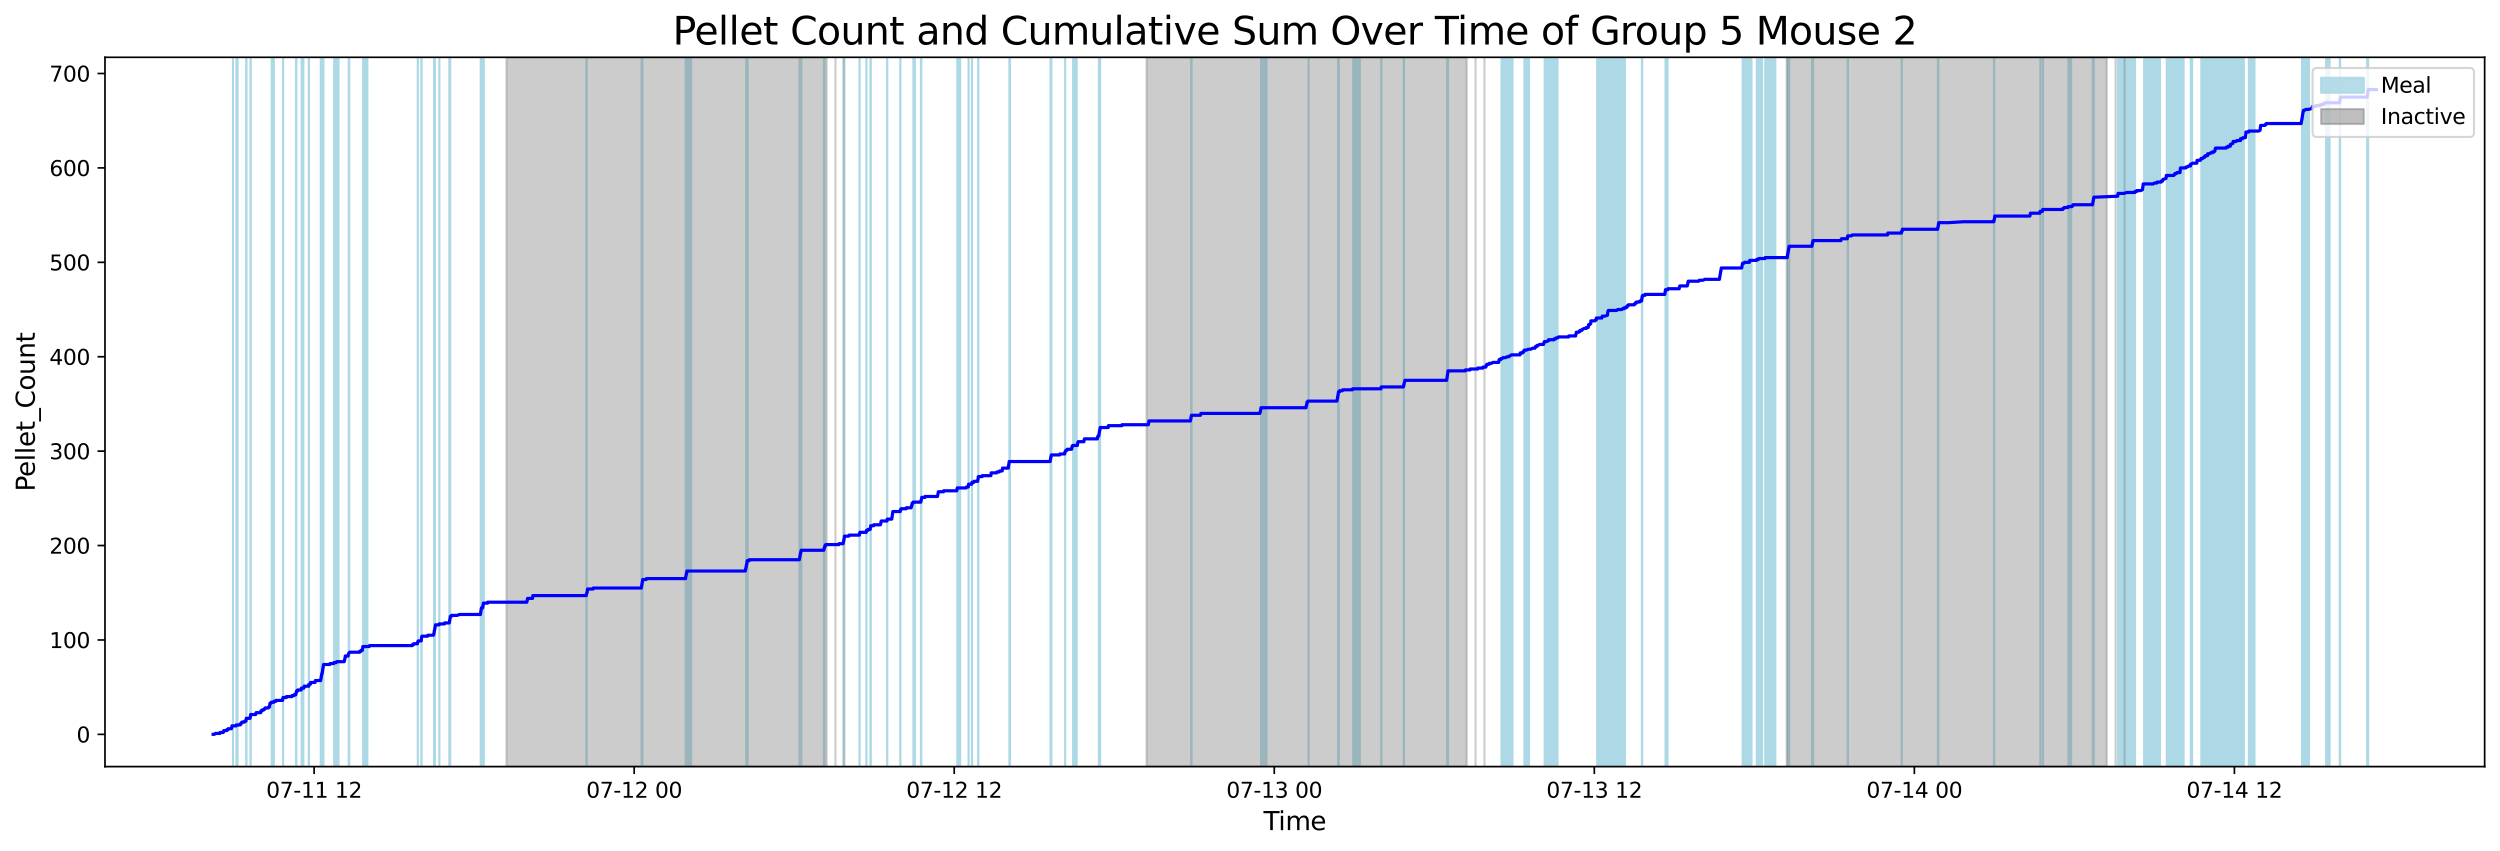 <?xml version="1.0" encoding="utf-8" standalone="no"?>
<!DOCTYPE svg PUBLIC "-//W3C//DTD SVG 1.1//EN"
  "http://www.w3.org/Graphics/SVG/1.1/DTD/svg11.dtd">
<svg xmlns:xlink="http://www.w3.org/1999/xlink" width="1172.435pt" height="399.009pt" viewBox="0 0 1172.435 399.009" xmlns="http://www.w3.org/2000/svg" version="1.1">
 <defs>
  <style type="text/css">*{stroke-linejoin: round; stroke-linecap: butt}</style>
 </defs>
 <g id="figure_1">
  <g id="patch_1">
   <path d="M 0 399.009 
L 1172.435 399.009 
L 1172.435 0 
L 0 0 
z
" style="fill: #ffffff"/>
  </g>
  <g id="axes_1">
   <g id="patch_2">
    <path d="M 49.235 359.517 
L 1165.235 359.517 
L 1165.235 26.877 
L 49.235 26.877 
z
" style="fill: #ffffff"/>
   </g>
   <g id="patch_3">
    <path d="M 109.263 359.517 
L 109.263 26.877 
L 109.263 26.877 
z
" clip-path="url(#p7eb03fb1e6)" style="fill: #add8e6; stroke: #add8e6; stroke-linejoin: miter"/>
   </g>
   <g id="patch_4">
    <path d="M 111.407 359.517 
L 111.407 26.877 
L 110.904 26.877 
L 110.904 359.517 
z
" clip-path="url(#p7eb03fb1e6)" style="fill: #add8e6; stroke: #add8e6; stroke-linejoin: miter"/>
   </g>
   <g id="patch_5">
    <path d="M 115.446 359.517 
L 115.446 26.877 
L 115.587 26.877 
L 115.587 359.517 
z
" clip-path="url(#p7eb03fb1e6)" style="fill: #add8e6; stroke: #add8e6; stroke-linejoin: miter"/>
   </g>
   <g id="patch_6">
    <path d="M 117.454 359.517 
L 117.454 26.877 
L 117.579 26.877 
L 117.579 359.517 
z
" clip-path="url(#p7eb03fb1e6)" style="fill: #add8e6; stroke: #add8e6; stroke-linejoin: miter"/>
   </g>
   <g id="patch_7">
    <path d="M 128.424 359.517 
L 128.424 26.877 
L 127.434 26.877 
L 127.434 359.517 
z
" clip-path="url(#p7eb03fb1e6)" style="fill: #add8e6; stroke: #add8e6; stroke-linejoin: miter"/>
   </g>
   <g id="patch_8">
    <path d="M 132.77 359.517 
L 132.77 26.877 
L 132.767 26.877 
L 132.767 359.517 
z
" clip-path="url(#p7eb03fb1e6)" style="fill: #add8e6; stroke: #add8e6; stroke-linejoin: miter"/>
   </g>
   <g id="patch_9">
    <path d="M 138.818 359.517 
L 138.818 26.877 
L 138.982 26.877 
L 138.982 359.517 
z
" clip-path="url(#p7eb03fb1e6)" style="fill: #add8e6; stroke: #add8e6; stroke-linejoin: miter"/>
   </g>
   <g id="patch_10">
    <path d="M 142.262 359.517 
L 142.262 26.877 
L 141.481 26.877 
L 141.481 359.517 
z
" clip-path="url(#p7eb03fb1e6)" style="fill: #add8e6; stroke: #add8e6; stroke-linejoin: miter"/>
   </g>
   <g id="patch_11">
    <path d="M 144.826 359.517 
L 144.826 26.877 
L 144.891 26.877 
L 144.891 359.517 
z
" clip-path="url(#p7eb03fb1e6)" style="fill: #add8e6; stroke: #add8e6; stroke-linejoin: miter"/>
   </g>
   <g id="patch_12">
    <path d="M 150.434 359.517 
L 150.434 26.877 
L 150.574 26.877 
L 150.574 359.517 
z
" clip-path="url(#p7eb03fb1e6)" style="fill: #add8e6; stroke: #add8e6; stroke-linejoin: miter"/>
   </g>
   <g id="patch_13">
    <path d="M 150.645 359.517 
L 150.645 26.877 
L 150.83 26.877 
L 150.83 359.517 
z
" clip-path="url(#p7eb03fb1e6)" style="fill: #add8e6; stroke: #add8e6; stroke-linejoin: miter"/>
   </g>
   <g id="patch_14">
    <path d="M 150.893 359.517 
L 150.893 26.877 
L 151.059 26.877 
L 151.059 359.517 
z
" clip-path="url(#p7eb03fb1e6)" style="fill: #add8e6; stroke: #add8e6; stroke-linejoin: miter"/>
   </g>
   <g id="patch_15">
    <path d="M 151.201 359.517 
L 151.201 26.877 
L 151.37 26.877 
L 151.37 359.517 
z
" clip-path="url(#p7eb03fb1e6)" style="fill: #add8e6; stroke: #add8e6; stroke-linejoin: miter"/>
   </g>
   <g id="patch_16">
    <path d="M 151.459 359.517 
L 151.459 26.877 
L 151.667 26.877 
L 151.667 359.517 
z
" clip-path="url(#p7eb03fb1e6)" style="fill: #add8e6; stroke: #add8e6; stroke-linejoin: miter"/>
   </g>
   <g id="patch_17">
    <path d="M 158.75 359.517 
L 158.75 26.877 
L 156.724 26.877 
L 156.724 359.517 
z
" clip-path="url(#p7eb03fb1e6)" style="fill: #add8e6; stroke: #add8e6; stroke-linejoin: miter"/>
   </g>
   <g id="patch_18">
    <path d="M 163.778 359.517 
L 163.778 26.877 
L 163.544 26.877 
L 163.544 359.517 
z
" clip-path="url(#p7eb03fb1e6)" style="fill: #add8e6; stroke: #add8e6; stroke-linejoin: miter"/>
   </g>
   <g id="patch_19">
    <path d="M 172.275 359.517 
L 172.275 26.877 
L 170.317 26.877 
L 170.317 359.517 
z
" clip-path="url(#p7eb03fb1e6)" style="fill: #add8e6; stroke: #add8e6; stroke-linejoin: miter"/>
   </g>
   <g id="patch_20">
    <path d="M 195.948 359.517 
L 195.948 26.877 
L 195.925 26.877 
L 195.925 359.517 
z
" clip-path="url(#p7eb03fb1e6)" style="fill: #add8e6; stroke: #add8e6; stroke-linejoin: miter"/>
   </g>
   <g id="patch_21">
    <path d="M 197.605 359.517 
L 197.605 26.877 
L 197.715 26.877 
L 197.715 359.517 
z
" clip-path="url(#p7eb03fb1e6)" style="fill: #add8e6; stroke: #add8e6; stroke-linejoin: miter"/>
   </g>
   <g id="patch_22">
    <path d="M 203.555 359.517 
L 203.555 26.877 
L 203.64 26.877 
L 203.64 359.517 
z
" clip-path="url(#p7eb03fb1e6)" style="fill: #add8e6; stroke: #add8e6; stroke-linejoin: miter"/>
   </g>
   <g id="patch_23">
    <path d="M 203.933 359.517 
L 203.933 26.877 
L 203.796 26.877 
L 203.796 359.517 
z
" clip-path="url(#p7eb03fb1e6)" style="fill: #add8e6; stroke: #add8e6; stroke-linejoin: miter"/>
   </g>
   <g id="patch_24">
    <path d="M 206.035 359.517 
L 206.035 26.877 
L 206.053 26.877 
L 206.053 359.517 
z
" clip-path="url(#p7eb03fb1e6)" style="fill: #add8e6; stroke: #add8e6; stroke-linejoin: miter"/>
   </g>
   <g id="patch_25">
    <path d="M 210.745 359.517 
L 210.745 26.877 
L 210.922 26.877 
L 210.922 359.517 
z
" clip-path="url(#p7eb03fb1e6)" style="fill: #add8e6; stroke: #add8e6; stroke-linejoin: miter"/>
   </g>
   <g id="patch_26">
    <path d="M 210.978 359.517 
L 210.978 26.877 
L 211.131 26.877 
L 211.131 359.517 
z
" clip-path="url(#p7eb03fb1e6)" style="fill: #add8e6; stroke: #add8e6; stroke-linejoin: miter"/>
   </g>
   <g id="patch_27">
    <path d="M 225.461 359.517 
L 225.461 26.877 
L 225.568 26.877 
L 225.568 359.517 
z
" clip-path="url(#p7eb03fb1e6)" style="fill: #add8e6; stroke: #add8e6; stroke-linejoin: miter"/>
   </g>
   <g id="patch_28">
    <path d="M 226.452 359.517 
L 226.452 26.877 
L 226.527 26.877 
L 226.527 359.517 
z
" clip-path="url(#p7eb03fb1e6)" style="fill: #add8e6; stroke: #add8e6; stroke-linejoin: miter"/>
   </g>
   <g id="patch_29">
    <path d="M 226.683 359.517 
L 226.683 26.877 
L 226.879 26.877 
L 226.879 359.517 
z
" clip-path="url(#p7eb03fb1e6)" style="fill: #add8e6; stroke: #add8e6; stroke-linejoin: miter"/>
   </g>
   <g id="patch_30">
    <path d="M 275.027 359.517 
L 275.027 26.877 
L 275.165 26.877 
L 275.165 359.517 
z
" clip-path="url(#p7eb03fb1e6)" style="fill: #add8e6; stroke: #add8e6; stroke-linejoin: miter"/>
   </g>
   <g id="patch_31">
    <path d="M 300.889 359.517 
L 300.889 26.877 
L 301.05 26.877 
L 301.05 359.517 
z
" clip-path="url(#p7eb03fb1e6)" style="fill: #add8e6; stroke: #add8e6; stroke-linejoin: miter"/>
   </g>
   <g id="patch_32">
    <path d="M 301.113 359.517 
L 301.113 26.877 
L 301.301 26.877 
L 301.301 359.517 
z
" clip-path="url(#p7eb03fb1e6)" style="fill: #add8e6; stroke: #add8e6; stroke-linejoin: miter"/>
   </g>
   <g id="patch_33">
    <path d="M 321.569 359.517 
L 321.569 26.877 
L 321.599 26.877 
L 321.599 359.517 
z
" clip-path="url(#p7eb03fb1e6)" style="fill: #add8e6; stroke: #add8e6; stroke-linejoin: miter"/>
   </g>
   <g id="patch_34">
    <path d="M 324.095 359.517 
L 324.095 26.877 
L 322.247 26.877 
L 322.247 359.517 
z
" clip-path="url(#p7eb03fb1e6)" style="fill: #add8e6; stroke: #add8e6; stroke-linejoin: miter"/>
   </g>
   <g id="patch_35">
    <path d="M 349.98 359.517 
L 349.98 26.877 
L 350.127 26.877 
L 350.127 359.517 
z
" clip-path="url(#p7eb03fb1e6)" style="fill: #add8e6; stroke: #add8e6; stroke-linejoin: miter"/>
   </g>
   <g id="patch_36">
    <path d="M 350.622 359.517 
L 350.622 26.877 
L 350.531 26.877 
L 350.531 359.517 
z
" clip-path="url(#p7eb03fb1e6)" style="fill: #add8e6; stroke: #add8e6; stroke-linejoin: miter"/>
   </g>
   <g id="patch_37">
    <path d="M 374.975 359.517 
L 374.975 26.877 
L 375.061 26.877 
L 375.061 359.517 
z
" clip-path="url(#p7eb03fb1e6)" style="fill: #add8e6; stroke: #add8e6; stroke-linejoin: miter"/>
   </g>
   <g id="patch_38">
    <path d="M 375.188 359.517 
L 375.188 26.877 
L 375.32 26.877 
L 375.32 359.517 
z
" clip-path="url(#p7eb03fb1e6)" style="fill: #add8e6; stroke: #add8e6; stroke-linejoin: miter"/>
   </g>
   <g id="patch_39">
    <path d="M 375.615 359.517 
L 375.615 26.877 
L 375.793 26.877 
L 375.793 359.517 
z
" clip-path="url(#p7eb03fb1e6)" style="fill: #add8e6; stroke: #add8e6; stroke-linejoin: miter"/>
   </g>
   <g id="patch_40">
    <path d="M 386.405 359.517 
L 386.405 26.877 
L 386.52 26.877 
L 386.52 359.517 
z
" clip-path="url(#p7eb03fb1e6)" style="fill: #add8e6; stroke: #add8e6; stroke-linejoin: miter"/>
   </g>
   <g id="patch_41">
    <path d="M 395.508 359.517 
L 395.508 26.877 
L 395.631 26.877 
L 395.631 359.517 
z
" clip-path="url(#p7eb03fb1e6)" style="fill: #add8e6; stroke: #add8e6; stroke-linejoin: miter"/>
   </g>
   <g id="patch_42">
    <path d="M 403.081 359.517 
L 403.081 26.877 
L 403.156 26.877 
L 403.156 359.517 
z
" clip-path="url(#p7eb03fb1e6)" style="fill: #add8e6; stroke: #add8e6; stroke-linejoin: miter"/>
   </g>
   <g id="patch_43">
    <path d="M 406.309 359.517 
L 406.309 26.877 
L 406.361 26.877 
L 406.361 359.517 
z
" clip-path="url(#p7eb03fb1e6)" style="fill: #add8e6; stroke: #add8e6; stroke-linejoin: miter"/>
   </g>
   <g id="patch_44">
    <path d="M 408.215 359.517 
L 408.215 26.877 
L 408.38 26.877 
L 408.38 359.517 
z
" clip-path="url(#p7eb03fb1e6)" style="fill: #add8e6; stroke: #add8e6; stroke-linejoin: miter"/>
   </g>
   <g id="patch_45">
    <path d="M 416.046 359.517 
L 416.046 26.877 
L 416.099 26.877 
L 416.099 359.517 
z
" clip-path="url(#p7eb03fb1e6)" style="fill: #add8e6; stroke: #add8e6; stroke-linejoin: miter"/>
   </g>
   <g id="patch_46">
    <path d="M 422.214 359.517 
L 422.214 26.877 
L 422.28 26.877 
L 422.28 359.517 
z
" clip-path="url(#p7eb03fb1e6)" style="fill: #add8e6; stroke: #add8e6; stroke-linejoin: miter"/>
   </g>
   <g id="patch_47">
    <path d="M 429.026 359.517 
L 429.026 26.877 
L 428.368 26.877 
L 428.368 359.517 
z
" clip-path="url(#p7eb03fb1e6)" style="fill: #add8e6; stroke: #add8e6; stroke-linejoin: miter"/>
   </g>
   <g id="patch_48">
    <path d="M 431.905 359.517 
L 431.905 26.877 
L 432.066 26.877 
L 432.066 359.517 
z
" clip-path="url(#p7eb03fb1e6)" style="fill: #add8e6; stroke: #add8e6; stroke-linejoin: miter"/>
   </g>
   <g id="patch_49">
    <path d="M 450.279 359.517 
L 450.279 26.877 
L 448.973 26.877 
L 448.973 359.517 
z
" clip-path="url(#p7eb03fb1e6)" style="fill: #add8e6; stroke: #add8e6; stroke-linejoin: miter"/>
   </g>
   <g id="patch_50">
    <path d="M 454.23 359.517 
L 454.23 26.877 
L 454.269 26.877 
L 454.269 359.517 
z
" clip-path="url(#p7eb03fb1e6)" style="fill: #add8e6; stroke: #add8e6; stroke-linejoin: miter"/>
   </g>
   <g id="patch_51">
    <path d="M 455.863 359.517 
L 455.863 26.877 
L 455.835 26.877 
L 455.835 359.517 
z
" clip-path="url(#p7eb03fb1e6)" style="fill: #add8e6; stroke: #add8e6; stroke-linejoin: miter"/>
   </g>
   <g id="patch_52">
    <path d="M 458.77 359.517 
L 458.77 26.877 
L 458.822 26.877 
L 458.822 359.517 
z
" clip-path="url(#p7eb03fb1e6)" style="fill: #add8e6; stroke: #add8e6; stroke-linejoin: miter"/>
   </g>
   <g id="patch_53">
    <path d="M 473.665 359.517 
L 473.665 26.877 
L 473.386 26.877 
L 473.386 359.517 
z
" clip-path="url(#p7eb03fb1e6)" style="fill: #add8e6; stroke: #add8e6; stroke-linejoin: miter"/>
   </g>
   <g id="patch_54">
    <path d="M 492.663 359.517 
L 492.663 26.877 
L 492.827 26.877 
L 492.827 359.517 
z
" clip-path="url(#p7eb03fb1e6)" style="fill: #add8e6; stroke: #add8e6; stroke-linejoin: miter"/>
   </g>
   <g id="patch_55">
    <path d="M 492.979 359.517 
L 492.979 26.877 
L 493.075 26.877 
L 493.075 359.517 
z
" clip-path="url(#p7eb03fb1e6)" style="fill: #add8e6; stroke: #add8e6; stroke-linejoin: miter"/>
   </g>
   <g id="patch_56">
    <path d="M 499.529 359.517 
L 499.529 26.877 
L 499.558 26.877 
L 499.558 359.517 
z
" clip-path="url(#p7eb03fb1e6)" style="fill: #add8e6; stroke: #add8e6; stroke-linejoin: miter"/>
   </g>
   <g id="patch_57">
    <path d="M 504.918 359.517 
L 504.918 26.877 
L 503.269 26.877 
L 503.269 359.517 
z
" clip-path="url(#p7eb03fb1e6)" style="fill: #add8e6; stroke: #add8e6; stroke-linejoin: miter"/>
   </g>
   <g id="patch_58">
    <path d="M 515.352 359.517 
L 515.352 26.877 
L 515.5 26.877 
L 515.5 359.517 
z
" clip-path="url(#p7eb03fb1e6)" style="fill: #add8e6; stroke: #add8e6; stroke-linejoin: miter"/>
   </g>
   <g id="patch_59">
    <path d="M 515.587 359.517 
L 515.587 26.877 
L 515.783 26.877 
L 515.783 359.517 
z
" clip-path="url(#p7eb03fb1e6)" style="fill: #add8e6; stroke: #add8e6; stroke-linejoin: miter"/>
   </g>
   <g id="patch_60">
    <path d="M 515.835 359.517 
L 515.835 26.877 
L 515.949 26.877 
L 515.949 359.517 
z
" clip-path="url(#p7eb03fb1e6)" style="fill: #add8e6; stroke: #add8e6; stroke-linejoin: miter"/>
   </g>
   <g id="patch_61">
    <path d="M 558.622 359.517 
L 558.622 26.877 
L 558.799 26.877 
L 558.799 359.517 
z
" clip-path="url(#p7eb03fb1e6)" style="fill: #add8e6; stroke: #add8e6; stroke-linejoin: miter"/>
   </g>
   <g id="patch_62">
    <path d="M 593.954 359.517 
L 593.954 26.877 
L 591.441 26.877 
L 591.441 359.517 
z
" clip-path="url(#p7eb03fb1e6)" style="fill: #add8e6; stroke: #add8e6; stroke-linejoin: miter"/>
   </g>
   <g id="patch_63">
    <path d="M 613.666 359.517 
L 613.666 26.877 
L 613.667 26.877 
L 613.667 359.517 
z
" clip-path="url(#p7eb03fb1e6)" style="fill: #add8e6; stroke: #add8e6; stroke-linejoin: miter"/>
   </g>
   <g id="patch_64">
    <path d="M 627.547 359.517 
L 627.547 26.877 
L 627.588 26.877 
L 627.588 359.517 
z
" clip-path="url(#p7eb03fb1e6)" style="fill: #add8e6; stroke: #add8e6; stroke-linejoin: miter"/>
   </g>
   <g id="patch_65">
    <path d="M 627.802 359.517 
L 627.802 26.877 
L 627.821 26.877 
L 627.821 359.517 
z
" clip-path="url(#p7eb03fb1e6)" style="fill: #add8e6; stroke: #add8e6; stroke-linejoin: miter"/>
   </g>
   <g id="patch_66">
    <path d="M 637.715 359.517 
L 637.715 26.877 
L 634.648 26.877 
L 634.648 359.517 
z
" clip-path="url(#p7eb03fb1e6)" style="fill: #add8e6; stroke: #add8e6; stroke-linejoin: miter"/>
   </g>
   <g id="patch_67">
    <path d="M 647.858 359.517 
L 647.858 26.877 
L 647.768 26.877 
L 647.768 359.517 
z
" clip-path="url(#p7eb03fb1e6)" style="fill: #add8e6; stroke: #add8e6; stroke-linejoin: miter"/>
   </g>
   <g id="patch_68">
    <path d="M 658.319 359.517 
L 658.319 26.877 
L 658.412 26.877 
L 658.412 359.517 
z
" clip-path="url(#p7eb03fb1e6)" style="fill: #add8e6; stroke: #add8e6; stroke-linejoin: miter"/>
   </g>
   <g id="patch_69">
    <path d="M 678.701 359.517 
L 678.701 26.877 
L 678.886 26.877 
L 678.886 359.517 
z
" clip-path="url(#p7eb03fb1e6)" style="fill: #add8e6; stroke: #add8e6; stroke-linejoin: miter"/>
   </g>
   <g id="patch_70">
    <path d="M 678.913 359.517 
L 678.913 26.877 
L 679.08 26.877 
L 679.08 359.517 
z
" clip-path="url(#p7eb03fb1e6)" style="fill: #add8e6; stroke: #add8e6; stroke-linejoin: miter"/>
   </g>
   <g id="patch_71">
    <path d="M 709.32 359.517 
L 709.32 26.877 
L 704.176 26.877 
L 704.176 359.517 
z
" clip-path="url(#p7eb03fb1e6)" style="fill: #add8e6; stroke: #add8e6; stroke-linejoin: miter"/>
   </g>
   <g id="patch_72">
    <path d="M 717.048 359.517 
L 717.048 26.877 
L 714.934 26.877 
L 714.934 359.517 
z
" clip-path="url(#p7eb03fb1e6)" style="fill: #add8e6; stroke: #add8e6; stroke-linejoin: miter"/>
   </g>
   <g id="patch_73">
    <path d="M 730.435 359.517 
L 730.435 26.877 
L 724.41 26.877 
L 724.41 359.517 
z
" clip-path="url(#p7eb03fb1e6)" style="fill: #add8e6; stroke: #add8e6; stroke-linejoin: miter"/>
   </g>
   <g id="patch_74">
    <path d="M 756.413 359.517 
L 756.413 26.877 
L 749.047 26.877 
L 749.047 359.517 
z
" clip-path="url(#p7eb03fb1e6)" style="fill: #add8e6; stroke: #add8e6; stroke-linejoin: miter"/>
   </g>
   <g id="patch_75">
    <path d="M 759.47 359.517 
L 759.47 26.877 
L 751.659 26.877 
L 751.659 359.517 
z
" clip-path="url(#p7eb03fb1e6)" style="fill: #add8e6; stroke: #add8e6; stroke-linejoin: miter"/>
   </g>
   <g id="patch_76">
    <path d="M 762.045 359.517 
L 762.045 26.877 
L 754.162 26.877 
L 754.162 359.517 
z
" clip-path="url(#p7eb03fb1e6)" style="fill: #add8e6; stroke: #add8e6; stroke-linejoin: miter"/>
   </g>
   <g id="patch_77">
    <path d="M 770.014 359.517 
L 770.014 26.877 
L 770.135 26.877 
L 770.135 359.517 
z
" clip-path="url(#p7eb03fb1e6)" style="fill: #add8e6; stroke: #add8e6; stroke-linejoin: miter"/>
   </g>
   <g id="patch_78">
    <path d="M 782.028 359.517 
L 782.028 26.877 
L 781.098 26.877 
L 781.098 359.517 
z
" clip-path="url(#p7eb03fb1e6)" style="fill: #add8e6; stroke: #add8e6; stroke-linejoin: miter"/>
   </g>
   <g id="patch_79">
    <path d="M 821.395 359.517 
L 821.395 26.877 
L 817.263 26.877 
L 817.263 359.517 
z
" clip-path="url(#p7eb03fb1e6)" style="fill: #add8e6; stroke: #add8e6; stroke-linejoin: miter"/>
   </g>
   <g id="patch_80">
    <path d="M 826.366 359.517 
L 826.366 26.877 
L 823.912 26.877 
L 823.912 359.517 
z
" clip-path="url(#p7eb03fb1e6)" style="fill: #add8e6; stroke: #add8e6; stroke-linejoin: miter"/>
   </g>
   <g id="patch_81">
    <path d="M 832.572 359.517 
L 832.572 26.877 
L 827.868 26.877 
L 827.868 359.517 
z
" clip-path="url(#p7eb03fb1e6)" style="fill: #add8e6; stroke: #add8e6; stroke-linejoin: miter"/>
   </g>
   <g id="patch_82">
    <path d="M 838.449 359.517 
L 838.449 26.877 
L 838.583 26.877 
L 838.583 359.517 
z
" clip-path="url(#p7eb03fb1e6)" style="fill: #add8e6; stroke: #add8e6; stroke-linejoin: miter"/>
   </g>
   <g id="patch_83">
    <path d="M 838.67 359.517 
L 838.67 26.877 
L 838.835 26.877 
L 838.835 359.517 
z
" clip-path="url(#p7eb03fb1e6)" style="fill: #add8e6; stroke: #add8e6; stroke-linejoin: miter"/>
   </g>
   <g id="patch_84">
    <path d="M 838.908 359.517 
L 838.908 26.877 
L 839.105 26.877 
L 839.105 359.517 
z
" clip-path="url(#p7eb03fb1e6)" style="fill: #add8e6; stroke: #add8e6; stroke-linejoin: miter"/>
   </g>
   <g id="patch_85">
    <path d="M 849.814 359.517 
L 849.814 26.877 
L 849.995 26.877 
L 849.995 359.517 
z
" clip-path="url(#p7eb03fb1e6)" style="fill: #add8e6; stroke: #add8e6; stroke-linejoin: miter"/>
   </g>
   <g id="patch_86">
    <path d="M 850.29 359.517 
L 850.29 26.877 
L 850.272 26.877 
L 850.272 359.517 
z
" clip-path="url(#p7eb03fb1e6)" style="fill: #add8e6; stroke: #add8e6; stroke-linejoin: miter"/>
   </g>
   <g id="patch_87">
    <path d="M 866.541 359.517 
L 866.541 26.877 
L 866.643 26.877 
L 866.643 359.517 
z
" clip-path="url(#p7eb03fb1e6)" style="fill: #add8e6; stroke: #add8e6; stroke-linejoin: miter"/>
   </g>
   <g id="patch_88">
    <path d="M 891.902 359.517 
L 891.902 26.877 
L 891.87 26.877 
L 891.87 359.517 
z
" clip-path="url(#p7eb03fb1e6)" style="fill: #add8e6; stroke: #add8e6; stroke-linejoin: miter"/>
   </g>
   <g id="patch_89">
    <path d="M 908.824 359.517 
L 908.824 26.877 
L 909.021 26.877 
L 909.021 359.517 
z
" clip-path="url(#p7eb03fb1e6)" style="fill: #add8e6; stroke: #add8e6; stroke-linejoin: miter"/>
   </g>
   <g id="patch_90">
    <path d="M 935.116 359.517 
L 935.116 26.877 
L 935.234 26.877 
L 935.234 359.517 
z
" clip-path="url(#p7eb03fb1e6)" style="fill: #add8e6; stroke: #add8e6; stroke-linejoin: miter"/>
   </g>
   <g id="patch_91">
    <path d="M 956.919 359.517 
L 956.919 26.877 
L 956.885 26.877 
L 956.885 359.517 
z
" clip-path="url(#p7eb03fb1e6)" style="fill: #add8e6; stroke: #add8e6; stroke-linejoin: miter"/>
   </g>
   <g id="patch_92">
    <path d="M 958.044 359.517 
L 958.044 26.877 
L 958.066 26.877 
L 958.066 359.517 
z
" clip-path="url(#p7eb03fb1e6)" style="fill: #add8e6; stroke: #add8e6; stroke-linejoin: miter"/>
   </g>
   <g id="patch_93">
    <path d="M 971.296 359.517 
L 971.296 26.877 
L 970.025 26.877 
L 970.025 359.517 
z
" clip-path="url(#p7eb03fb1e6)" style="fill: #add8e6; stroke: #add8e6; stroke-linejoin: miter"/>
   </g>
   <g id="patch_94">
    <path d="M 981.439 359.517 
L 981.439 26.877 
L 981.644 26.877 
L 981.644 359.517 
z
" clip-path="url(#p7eb03fb1e6)" style="fill: #add8e6; stroke: #add8e6; stroke-linejoin: miter"/>
   </g>
   <g id="patch_95">
    <path d="M 981.726 359.517 
L 981.726 26.877 
L 981.874 26.877 
L 981.874 359.517 
z
" clip-path="url(#p7eb03fb1e6)" style="fill: #add8e6; stroke: #add8e6; stroke-linejoin: miter"/>
   </g>
   <g id="patch_96">
    <path d="M 1001.26 359.517 
L 1001.26 26.877 
L 993.353 26.877 
L 993.353 359.517 
z
" clip-path="url(#p7eb03fb1e6)" style="fill: #add8e6; stroke: #add8e6; stroke-linejoin: miter"/>
   </g>
   <g id="patch_97">
    <path d="M 1009.428 359.517 
L 1009.428 26.877 
L 1005.841 26.877 
L 1005.841 359.517 
z
" clip-path="url(#p7eb03fb1e6)" style="fill: #add8e6; stroke: #add8e6; stroke-linejoin: miter"/>
   </g>
   <g id="patch_98">
    <path d="M 1012.944 359.517 
L 1012.944 26.877 
L 1005.559 26.877 
L 1005.559 359.517 
z
" clip-path="url(#p7eb03fb1e6)" style="fill: #add8e6; stroke: #add8e6; stroke-linejoin: miter"/>
   </g>
   <g id="patch_99">
    <path d="M 1024.056 359.517 
L 1024.056 26.877 
L 1016.149 26.877 
L 1016.149 359.517 
z
" clip-path="url(#p7eb03fb1e6)" style="fill: #add8e6; stroke: #add8e6; stroke-linejoin: miter"/>
   </g>
   <g id="patch_100">
    <path d="M 1028.034 359.517 
L 1028.034 26.877 
L 1027.425 26.877 
L 1027.425 359.517 
z
" clip-path="url(#p7eb03fb1e6)" style="fill: #add8e6; stroke: #add8e6; stroke-linejoin: miter"/>
   </g>
   <g id="patch_101">
    <path d="M 1036.511 359.517 
L 1036.511 26.877 
L 1032.368 26.877 
L 1032.368 359.517 
z
" clip-path="url(#p7eb03fb1e6)" style="fill: #add8e6; stroke: #add8e6; stroke-linejoin: miter"/>
   </g>
   <g id="patch_102">
    <path d="M 1041.48 359.517 
L 1041.48 26.877 
L 1035.452 26.877 
L 1035.452 359.517 
z
" clip-path="url(#p7eb03fb1e6)" style="fill: #add8e6; stroke: #add8e6; stroke-linejoin: miter"/>
   </g>
   <g id="patch_103">
    <path d="M 1044.954 359.517 
L 1044.954 26.877 
L 1037.707 26.877 
L 1037.707 359.517 
z
" clip-path="url(#p7eb03fb1e6)" style="fill: #add8e6; stroke: #add8e6; stroke-linejoin: miter"/>
   </g>
   <g id="patch_104">
    <path d="M 1046.962 359.517 
L 1046.962 26.877 
L 1039.186 26.877 
L 1039.186 359.517 
z
" clip-path="url(#p7eb03fb1e6)" style="fill: #add8e6; stroke: #add8e6; stroke-linejoin: miter"/>
   </g>
   <g id="patch_105">
    <path d="M 1052.299 359.517 
L 1052.299 26.877 
L 1046.044 26.877 
L 1046.044 359.517 
z
" clip-path="url(#p7eb03fb1e6)" style="fill: #add8e6; stroke: #add8e6; stroke-linejoin: miter"/>
   </g>
   <g id="patch_106">
    <path d="M 1057.295 359.517 
L 1057.295 26.877 
L 1054.679 26.877 
L 1054.679 359.517 
z
" clip-path="url(#p7eb03fb1e6)" style="fill: #add8e6; stroke: #add8e6; stroke-linejoin: miter"/>
   </g>
   <g id="patch_107">
    <path d="M 1079.619 359.517 
L 1079.619 26.877 
L 1079.745 26.877 
L 1079.745 359.517 
z
" clip-path="url(#p7eb03fb1e6)" style="fill: #add8e6; stroke: #add8e6; stroke-linejoin: miter"/>
   </g>
   <g id="patch_108">
    <path d="M 1079.861 359.517 
L 1079.861 26.877 
L 1080.021 26.877 
L 1080.021 359.517 
z
" clip-path="url(#p7eb03fb1e6)" style="fill: #add8e6; stroke: #add8e6; stroke-linejoin: miter"/>
   </g>
   <g id="patch_109">
    <path d="M 1082.867 359.517 
L 1082.867 26.877 
L 1080.32 26.877 
L 1080.32 359.517 
z
" clip-path="url(#p7eb03fb1e6)" style="fill: #add8e6; stroke: #add8e6; stroke-linejoin: miter"/>
   </g>
   <g id="patch_110">
    <path d="M 1092.508 359.517 
L 1092.508 26.877 
L 1090.901 26.877 
L 1090.901 359.517 
z
" clip-path="url(#p7eb03fb1e6)" style="fill: #add8e6; stroke: #add8e6; stroke-linejoin: miter"/>
   </g>
   <g id="patch_111">
    <path d="M 1097.286 359.517 
L 1097.286 26.877 
L 1097.46 26.877 
L 1097.46 359.517 
z
" clip-path="url(#p7eb03fb1e6)" style="fill: #add8e6; stroke: #add8e6; stroke-linejoin: miter"/>
   </g>
   <g id="patch_112">
    <path d="M 1110.184 359.517 
L 1110.184 26.877 
L 1110.381 26.877 
L 1110.381 359.517 
z
" clip-path="url(#p7eb03fb1e6)" style="fill: #add8e6; stroke: #add8e6; stroke-linejoin: miter"/>
   </g>
   <g id="patch_113">
    <path d="M 1110.434 359.517 
L 1110.434 26.877 
L 1110.586 26.877 
L 1110.586 359.517 
z
" clip-path="url(#p7eb03fb1e6)" style="fill: #add8e6; stroke: #add8e6; stroke-linejoin: miter"/>
   </g>
   <g id="patch_114">
    <path d="M 237.548 359.517 
L 237.548 26.877 
L 387.642 26.877 
L 387.642 359.517 
z
" clip-path="url(#p7eb03fb1e6)" style="fill: #808080; opacity: 0.4; stroke: #808080; stroke-linejoin: miter"/>
   </g>
   <g id="patch_115">
    <path d="M 391.811 26.877 
L 391.811 26.877 
L 391.811 359.517 
" clip-path="url(#p7eb03fb1e6)" style="fill: #808080; opacity: 0.4; stroke: #808080; stroke-linejoin: miter"/>
   </g>
   <g id="patch_116">
    <path d="M 395.98 26.877 
L 395.98 26.877 
L 395.98 359.517 
" clip-path="url(#p7eb03fb1e6)" style="fill: #808080; opacity: 0.4; stroke: #808080; stroke-linejoin: miter"/>
   </g>
   <g id="patch_117">
    <path d="M 537.735 359.517 
L 537.735 26.877 
L 687.829 26.877 
L 687.829 359.517 
z
" clip-path="url(#p7eb03fb1e6)" style="fill: #808080; opacity: 0.4; stroke: #808080; stroke-linejoin: miter"/>
   </g>
   <g id="patch_118">
    <path d="M 691.998 26.877 
L 691.998 26.877 
L 691.998 359.517 
" clip-path="url(#p7eb03fb1e6)" style="fill: #808080; opacity: 0.4; stroke: #808080; stroke-linejoin: miter"/>
   </g>
   <g id="patch_119">
    <path d="M 696.167 26.877 
L 696.167 26.877 
L 696.167 359.517 
" clip-path="url(#p7eb03fb1e6)" style="fill: #808080; opacity: 0.4; stroke: #808080; stroke-linejoin: miter"/>
   </g>
   <g id="patch_120">
    <path d="M 837.922 359.517 
L 837.922 26.877 
L 988.016 26.877 
L 988.016 359.517 
z
" clip-path="url(#p7eb03fb1e6)" style="fill: #808080; opacity: 0.4; stroke: #808080; stroke-linejoin: miter"/>
   </g>
   <g id="patch_121">
    <path d="M 992.185 26.877 
L 992.185 26.877 
L 992.185 359.517 
" clip-path="url(#p7eb03fb1e6)" style="fill: #808080; opacity: 0.4; stroke: #808080; stroke-linejoin: miter"/>
   </g>
   <g id="patch_122">
    <path d="M 996.354 26.877 
L 996.354 26.877 
L 996.354 359.517 
" clip-path="url(#p7eb03fb1e6)" style="fill: #808080; opacity: 0.4; stroke: #808080; stroke-linejoin: miter"/>
   </g>
   <g id="matplotlib.axis_1">
    <g id="xtick_1">
     <g id="line2d_1">
      <defs>
       <path id="md0a8f90746" d="M 0 0 
L 0 3.5 
" style="stroke: #000000; stroke-width: 0.8"/>
      </defs>
      <g>
       <use xlink:href="#md0a8f90746" x="147.315" y="359.517" style="stroke: #000000; stroke-width: 0.8"/>
      </g>
     </g>
     <g id="text_1">
      <!-- 07-11 12 -->
      <g transform="translate(124.834 374.116) scale(0.1 -0.1)">
       <defs>
        <path id="DejaVuSans-30" d="M 2034 4250 
Q 1547 4250 1301 3770 
Q 1056 3291 1056 2328 
Q 1056 1369 1301 889 
Q 1547 409 2034 409 
Q 2525 409 2770 889 
Q 3016 1369 3016 2328 
Q 3016 3291 2770 3770 
Q 2525 4250 2034 4250 
z
M 2034 4750 
Q 2819 4750 3233 4129 
Q 3647 3509 3647 2328 
Q 3647 1150 3233 529 
Q 2819 -91 2034 -91 
Q 1250 -91 836 529 
Q 422 1150 422 2328 
Q 422 3509 836 4129 
Q 1250 4750 2034 4750 
z
" transform="scale(0.016)"/>
        <path id="DejaVuSans-37" d="M 525 4666 
L 3525 4666 
L 3525 4397 
L 1831 0 
L 1172 0 
L 2766 4134 
L 525 4134 
L 525 4666 
z
" transform="scale(0.016)"/>
        <path id="DejaVuSans-2d" d="M 313 2009 
L 1997 2009 
L 1997 1497 
L 313 1497 
L 313 2009 
z
" transform="scale(0.016)"/>
        <path id="DejaVuSans-31" d="M 794 531 
L 1825 531 
L 1825 4091 
L 703 3866 
L 703 4441 
L 1819 4666 
L 2450 4666 
L 2450 531 
L 3481 531 
L 3481 0 
L 794 0 
L 794 531 
z
" transform="scale(0.016)"/>
        <path id="DejaVuSans-20" transform="scale(0.016)"/>
        <path id="DejaVuSans-32" d="M 1228 531 
L 3431 531 
L 3431 0 
L 469 0 
L 469 531 
Q 828 903 1448 1529 
Q 2069 2156 2228 2338 
Q 2531 2678 2651 2914 
Q 2772 3150 2772 3378 
Q 2772 3750 2511 3984 
Q 2250 4219 1831 4219 
Q 1534 4219 1204 4116 
Q 875 4013 500 3803 
L 500 4441 
Q 881 4594 1212 4672 
Q 1544 4750 1819 4750 
Q 2544 4750 2975 4387 
Q 3406 4025 3406 3419 
Q 3406 3131 3298 2873 
Q 3191 2616 2906 2266 
Q 2828 2175 2409 1742 
Q 1991 1309 1228 531 
z
" transform="scale(0.016)"/>
       </defs>
       <use xlink:href="#DejaVuSans-30"/>
       <use xlink:href="#DejaVuSans-37" x="63.623"/>
       <use xlink:href="#DejaVuSans-2d" x="127.246"/>
       <use xlink:href="#DejaVuSans-31" x="163.33"/>
       <use xlink:href="#DejaVuSans-31" x="226.953"/>
       <use xlink:href="#DejaVuSans-20" x="290.576"/>
       <use xlink:href="#DejaVuSans-31" x="322.363"/>
       <use xlink:href="#DejaVuSans-32" x="385.986"/>
      </g>
     </g>
    </g>
    <g id="xtick_2">
     <g id="line2d_2">
      <g>
       <use xlink:href="#md0a8f90746" x="297.408" y="359.517" style="stroke: #000000; stroke-width: 0.8"/>
      </g>
     </g>
     <g id="text_2">
      <!-- 07-12 00 -->
      <g transform="translate(274.928 374.116) scale(0.1 -0.1)">
       <use xlink:href="#DejaVuSans-30"/>
       <use xlink:href="#DejaVuSans-37" x="63.623"/>
       <use xlink:href="#DejaVuSans-2d" x="127.246"/>
       <use xlink:href="#DejaVuSans-31" x="163.33"/>
       <use xlink:href="#DejaVuSans-32" x="226.953"/>
       <use xlink:href="#DejaVuSans-20" x="290.576"/>
       <use xlink:href="#DejaVuSans-30" x="322.363"/>
       <use xlink:href="#DejaVuSans-30" x="385.986"/>
      </g>
     </g>
    </g>
    <g id="xtick_3">
     <g id="line2d_3">
      <g>
       <use xlink:href="#md0a8f90746" x="447.502" y="359.517" style="stroke: #000000; stroke-width: 0.8"/>
      </g>
     </g>
     <g id="text_3">
      <!-- 07-12 12 -->
      <g transform="translate(425.021 374.116) scale(0.1 -0.1)">
       <use xlink:href="#DejaVuSans-30"/>
       <use xlink:href="#DejaVuSans-37" x="63.623"/>
       <use xlink:href="#DejaVuSans-2d" x="127.246"/>
       <use xlink:href="#DejaVuSans-31" x="163.33"/>
       <use xlink:href="#DejaVuSans-32" x="226.953"/>
       <use xlink:href="#DejaVuSans-20" x="290.576"/>
       <use xlink:href="#DejaVuSans-31" x="322.363"/>
       <use xlink:href="#DejaVuSans-32" x="385.986"/>
      </g>
     </g>
    </g>
    <g id="xtick_4">
     <g id="line2d_4">
      <g>
       <use xlink:href="#md0a8f90746" x="597.595" y="359.517" style="stroke: #000000; stroke-width: 0.8"/>
      </g>
     </g>
     <g id="text_4">
      <!-- 07-13 00 -->
      <g transform="translate(575.115 374.116) scale(0.1 -0.1)">
       <defs>
        <path id="DejaVuSans-33" d="M 2597 2516 
Q 3050 2419 3304 2112 
Q 3559 1806 3559 1356 
Q 3559 666 3084 287 
Q 2609 -91 1734 -91 
Q 1441 -91 1130 -33 
Q 819 25 488 141 
L 488 750 
Q 750 597 1062 519 
Q 1375 441 1716 441 
Q 2309 441 2620 675 
Q 2931 909 2931 1356 
Q 2931 1769 2642 2001 
Q 2353 2234 1838 2234 
L 1294 2234 
L 1294 2753 
L 1863 2753 
Q 2328 2753 2575 2939 
Q 2822 3125 2822 3475 
Q 2822 3834 2567 4026 
Q 2313 4219 1838 4219 
Q 1578 4219 1281 4162 
Q 984 4106 628 3988 
L 628 4550 
Q 988 4650 1302 4700 
Q 1616 4750 1894 4750 
Q 2613 4750 3031 4423 
Q 3450 4097 3450 3541 
Q 3450 3153 3228 2886 
Q 3006 2619 2597 2516 
z
" transform="scale(0.016)"/>
       </defs>
       <use xlink:href="#DejaVuSans-30"/>
       <use xlink:href="#DejaVuSans-37" x="63.623"/>
       <use xlink:href="#DejaVuSans-2d" x="127.246"/>
       <use xlink:href="#DejaVuSans-31" x="163.33"/>
       <use xlink:href="#DejaVuSans-33" x="226.953"/>
       <use xlink:href="#DejaVuSans-20" x="290.576"/>
       <use xlink:href="#DejaVuSans-30" x="322.363"/>
       <use xlink:href="#DejaVuSans-30" x="385.986"/>
      </g>
     </g>
    </g>
    <g id="xtick_5">
     <g id="line2d_5">
      <g>
       <use xlink:href="#md0a8f90746" x="747.689" y="359.517" style="stroke: #000000; stroke-width: 0.8"/>
      </g>
     </g>
     <g id="text_5">
      <!-- 07-13 12 -->
      <g transform="translate(725.208 374.116) scale(0.1 -0.1)">
       <use xlink:href="#DejaVuSans-30"/>
       <use xlink:href="#DejaVuSans-37" x="63.623"/>
       <use xlink:href="#DejaVuSans-2d" x="127.246"/>
       <use xlink:href="#DejaVuSans-31" x="163.33"/>
       <use xlink:href="#DejaVuSans-33" x="226.953"/>
       <use xlink:href="#DejaVuSans-20" x="290.576"/>
       <use xlink:href="#DejaVuSans-31" x="322.363"/>
       <use xlink:href="#DejaVuSans-32" x="385.986"/>
      </g>
     </g>
    </g>
    <g id="xtick_6">
     <g id="line2d_6">
      <g>
       <use xlink:href="#md0a8f90746" x="897.782" y="359.517" style="stroke: #000000; stroke-width: 0.8"/>
      </g>
     </g>
     <g id="text_6">
      <!-- 07-14 00 -->
      <g transform="translate(875.302 374.116) scale(0.1 -0.1)">
       <defs>
        <path id="DejaVuSans-34" d="M 2419 4116 
L 825 1625 
L 2419 1625 
L 2419 4116 
z
M 2253 4666 
L 3047 4666 
L 3047 1625 
L 3713 1625 
L 3713 1100 
L 3047 1100 
L 3047 0 
L 2419 0 
L 2419 1100 
L 313 1100 
L 313 1709 
L 2253 4666 
z
" transform="scale(0.016)"/>
       </defs>
       <use xlink:href="#DejaVuSans-30"/>
       <use xlink:href="#DejaVuSans-37" x="63.623"/>
       <use xlink:href="#DejaVuSans-2d" x="127.246"/>
       <use xlink:href="#DejaVuSans-31" x="163.33"/>
       <use xlink:href="#DejaVuSans-34" x="226.953"/>
       <use xlink:href="#DejaVuSans-20" x="290.576"/>
       <use xlink:href="#DejaVuSans-30" x="322.363"/>
       <use xlink:href="#DejaVuSans-30" x="385.986"/>
      </g>
     </g>
    </g>
    <g id="xtick_7">
     <g id="line2d_7">
      <g>
       <use xlink:href="#md0a8f90746" x="1047.876" y="359.517" style="stroke: #000000; stroke-width: 0.8"/>
      </g>
     </g>
     <g id="text_7">
      <!-- 07-14 12 -->
      <g transform="translate(1025.395 374.116) scale(0.1 -0.1)">
       <use xlink:href="#DejaVuSans-30"/>
       <use xlink:href="#DejaVuSans-37" x="63.623"/>
       <use xlink:href="#DejaVuSans-2d" x="127.246"/>
       <use xlink:href="#DejaVuSans-31" x="163.33"/>
       <use xlink:href="#DejaVuSans-34" x="226.953"/>
       <use xlink:href="#DejaVuSans-20" x="290.576"/>
       <use xlink:href="#DejaVuSans-31" x="322.363"/>
       <use xlink:href="#DejaVuSans-32" x="385.986"/>
      </g>
     </g>
    </g>
    <g id="text_8">
     <!-- Time -->
     <g transform="translate(592.555 389.313) scale(0.12 -0.12)">
      <defs>
       <path id="DejaVuSans-54" d="M -19 4666 
L 3928 4666 
L 3928 4134 
L 2272 4134 
L 2272 0 
L 1638 0 
L 1638 4134 
L -19 4134 
L -19 4666 
z
" transform="scale(0.016)"/>
       <path id="DejaVuSans-69" d="M 603 3500 
L 1178 3500 
L 1178 0 
L 603 0 
L 603 3500 
z
M 603 4863 
L 1178 4863 
L 1178 4134 
L 603 4134 
L 603 4863 
z
" transform="scale(0.016)"/>
       <path id="DejaVuSans-6d" d="M 3328 2828 
Q 3544 3216 3844 3400 
Q 4144 3584 4550 3584 
Q 5097 3584 5394 3201 
Q 5691 2819 5691 2113 
L 5691 0 
L 5113 0 
L 5113 2094 
Q 5113 2597 4934 2840 
Q 4756 3084 4391 3084 
Q 3944 3084 3684 2787 
Q 3425 2491 3425 1978 
L 3425 0 
L 2847 0 
L 2847 2094 
Q 2847 2600 2669 2842 
Q 2491 3084 2119 3084 
Q 1678 3084 1418 2786 
Q 1159 2488 1159 1978 
L 1159 0 
L 581 0 
L 581 3500 
L 1159 3500 
L 1159 2956 
Q 1356 3278 1631 3431 
Q 1906 3584 2284 3584 
Q 2666 3584 2933 3390 
Q 3200 3197 3328 2828 
z
" transform="scale(0.016)"/>
       <path id="DejaVuSans-65" d="M 3597 1894 
L 3597 1613 
L 953 1613 
Q 991 1019 1311 708 
Q 1631 397 2203 397 
Q 2534 397 2845 478 
Q 3156 559 3463 722 
L 3463 178 
Q 3153 47 2828 -22 
Q 2503 -91 2169 -91 
Q 1331 -91 842 396 
Q 353 884 353 1716 
Q 353 2575 817 3079 
Q 1281 3584 2069 3584 
Q 2775 3584 3186 3129 
Q 3597 2675 3597 1894 
z
M 3022 2063 
Q 3016 2534 2758 2815 
Q 2500 3097 2075 3097 
Q 1594 3097 1305 2825 
Q 1016 2553 972 2059 
L 3022 2063 
z
" transform="scale(0.016)"/>
      </defs>
      <use xlink:href="#DejaVuSans-54"/>
      <use xlink:href="#DejaVuSans-69" x="57.959"/>
      <use xlink:href="#DejaVuSans-6d" x="85.742"/>
      <use xlink:href="#DejaVuSans-65" x="183.154"/>
     </g>
    </g>
   </g>
   <g id="matplotlib.axis_2">
    <g id="ytick_1">
     <g id="line2d_8">
      <defs>
       <path id="md0488c2946" d="M 0 0 
L -3.5 0 
" style="stroke: #000000; stroke-width: 0.8"/>
      </defs>
      <g>
       <use xlink:href="#md0488c2946" x="49.235" y="344.397" style="stroke: #000000; stroke-width: 0.8"/>
      </g>
     </g>
     <g id="text_9">
      <!-- 0 -->
      <g transform="translate(35.873 348.196) scale(0.1 -0.1)">
       <use xlink:href="#DejaVuSans-30"/>
      </g>
     </g>
    </g>
    <g id="ytick_2">
     <g id="line2d_9">
      <g>
       <use xlink:href="#md0488c2946" x="49.235" y="300.122" style="stroke: #000000; stroke-width: 0.8"/>
      </g>
     </g>
     <g id="text_10">
      <!-- 100 -->
      <g transform="translate(23.148 303.921) scale(0.1 -0.1)">
       <use xlink:href="#DejaVuSans-31"/>
       <use xlink:href="#DejaVuSans-30" x="63.623"/>
       <use xlink:href="#DejaVuSans-30" x="127.246"/>
      </g>
     </g>
    </g>
    <g id="ytick_3">
     <g id="line2d_10">
      <g>
       <use xlink:href="#md0488c2946" x="49.235" y="255.847" style="stroke: #000000; stroke-width: 0.8"/>
      </g>
     </g>
     <g id="text_11">
      <!-- 200 -->
      <g transform="translate(23.148 259.646) scale(0.1 -0.1)">
       <use xlink:href="#DejaVuSans-32"/>
       <use xlink:href="#DejaVuSans-30" x="63.623"/>
       <use xlink:href="#DejaVuSans-30" x="127.246"/>
      </g>
     </g>
    </g>
    <g id="ytick_4">
     <g id="line2d_11">
      <g>
       <use xlink:href="#md0488c2946" x="49.235" y="211.571" style="stroke: #000000; stroke-width: 0.8"/>
      </g>
     </g>
     <g id="text_12">
      <!-- 300 -->
      <g transform="translate(23.148 215.371) scale(0.1 -0.1)">
       <use xlink:href="#DejaVuSans-33"/>
       <use xlink:href="#DejaVuSans-30" x="63.623"/>
       <use xlink:href="#DejaVuSans-30" x="127.246"/>
      </g>
     </g>
    </g>
    <g id="ytick_5">
     <g id="line2d_12">
      <g>
       <use xlink:href="#md0488c2946" x="49.235" y="167.296" style="stroke: #000000; stroke-width: 0.8"/>
      </g>
     </g>
     <g id="text_13">
      <!-- 400 -->
      <g transform="translate(23.148 171.095) scale(0.1 -0.1)">
       <use xlink:href="#DejaVuSans-34"/>
       <use xlink:href="#DejaVuSans-30" x="63.623"/>
       <use xlink:href="#DejaVuSans-30" x="127.246"/>
      </g>
     </g>
    </g>
    <g id="ytick_6">
     <g id="line2d_13">
      <g>
       <use xlink:href="#md0488c2946" x="49.235" y="123.021" style="stroke: #000000; stroke-width: 0.8"/>
      </g>
     </g>
     <g id="text_14">
      <!-- 500 -->
      <g transform="translate(23.148 126.82) scale(0.1 -0.1)">
       <defs>
        <path id="DejaVuSans-35" d="M 691 4666 
L 3169 4666 
L 3169 4134 
L 1269 4134 
L 1269 2991 
Q 1406 3038 1543 3061 
Q 1681 3084 1819 3084 
Q 2600 3084 3056 2656 
Q 3513 2228 3513 1497 
Q 3513 744 3044 326 
Q 2575 -91 1722 -91 
Q 1428 -91 1123 -41 
Q 819 9 494 109 
L 494 744 
Q 775 591 1075 516 
Q 1375 441 1709 441 
Q 2250 441 2565 725 
Q 2881 1009 2881 1497 
Q 2881 1984 2565 2268 
Q 2250 2553 1709 2553 
Q 1456 2553 1204 2497 
Q 953 2441 691 2322 
L 691 4666 
z
" transform="scale(0.016)"/>
       </defs>
       <use xlink:href="#DejaVuSans-35"/>
       <use xlink:href="#DejaVuSans-30" x="63.623"/>
       <use xlink:href="#DejaVuSans-30" x="127.246"/>
      </g>
     </g>
    </g>
    <g id="ytick_7">
     <g id="line2d_14">
      <g>
       <use xlink:href="#md0488c2946" x="49.235" y="78.746" style="stroke: #000000; stroke-width: 0.8"/>
      </g>
     </g>
     <g id="text_15">
      <!-- 600 -->
      <g transform="translate(23.148 82.545) scale(0.1 -0.1)">
       <defs>
        <path id="DejaVuSans-36" d="M 2113 2584 
Q 1688 2584 1439 2293 
Q 1191 2003 1191 1497 
Q 1191 994 1439 701 
Q 1688 409 2113 409 
Q 2538 409 2786 701 
Q 3034 994 3034 1497 
Q 3034 2003 2786 2293 
Q 2538 2584 2113 2584 
z
M 3366 4563 
L 3366 3988 
Q 3128 4100 2886 4159 
Q 2644 4219 2406 4219 
Q 1781 4219 1451 3797 
Q 1122 3375 1075 2522 
Q 1259 2794 1537 2939 
Q 1816 3084 2150 3084 
Q 2853 3084 3261 2657 
Q 3669 2231 3669 1497 
Q 3669 778 3244 343 
Q 2819 -91 2113 -91 
Q 1303 -91 875 529 
Q 447 1150 447 2328 
Q 447 3434 972 4092 
Q 1497 4750 2381 4750 
Q 2619 4750 2861 4703 
Q 3103 4656 3366 4563 
z
" transform="scale(0.016)"/>
       </defs>
       <use xlink:href="#DejaVuSans-36"/>
       <use xlink:href="#DejaVuSans-30" x="63.623"/>
       <use xlink:href="#DejaVuSans-30" x="127.246"/>
      </g>
     </g>
    </g>
    <g id="ytick_8">
     <g id="line2d_15">
      <g>
       <use xlink:href="#md0488c2946" x="49.235" y="34.47" style="stroke: #000000; stroke-width: 0.8"/>
      </g>
     </g>
     <g id="text_16">
      <!-- 700 -->
      <g transform="translate(23.148 38.27) scale(0.1 -0.1)">
       <use xlink:href="#DejaVuSans-37"/>
       <use xlink:href="#DejaVuSans-30" x="63.623"/>
       <use xlink:href="#DejaVuSans-30" x="127.246"/>
      </g>
     </g>
    </g>
    <g id="text_17">
     <!-- Pellet_Count -->
     <g transform="translate(16.318 230.485) rotate(-90) scale(0.12 -0.12)">
      <defs>
       <path id="DejaVuSans-50" d="M 1259 4147 
L 1259 2394 
L 2053 2394 
Q 2494 2394 2734 2622 
Q 2975 2850 2975 3272 
Q 2975 3691 2734 3919 
Q 2494 4147 2053 4147 
L 1259 4147 
z
M 628 4666 
L 2053 4666 
Q 2838 4666 3239 4311 
Q 3641 3956 3641 3272 
Q 3641 2581 3239 2228 
Q 2838 1875 2053 1875 
L 1259 1875 
L 1259 0 
L 628 0 
L 628 4666 
z
" transform="scale(0.016)"/>
       <path id="DejaVuSans-6c" d="M 603 4863 
L 1178 4863 
L 1178 0 
L 603 0 
L 603 4863 
z
" transform="scale(0.016)"/>
       <path id="DejaVuSans-74" d="M 1172 4494 
L 1172 3500 
L 2356 3500 
L 2356 3053 
L 1172 3053 
L 1172 1153 
Q 1172 725 1289 603 
Q 1406 481 1766 481 
L 2356 481 
L 2356 0 
L 1766 0 
Q 1100 0 847 248 
Q 594 497 594 1153 
L 594 3053 
L 172 3053 
L 172 3500 
L 594 3500 
L 594 4494 
L 1172 4494 
z
" transform="scale(0.016)"/>
       <path id="DejaVuSans-5f" d="M 3263 -1063 
L 3263 -1509 
L -63 -1509 
L -63 -1063 
L 3263 -1063 
z
" transform="scale(0.016)"/>
       <path id="DejaVuSans-43" d="M 4122 4306 
L 4122 3641 
Q 3803 3938 3442 4084 
Q 3081 4231 2675 4231 
Q 1875 4231 1450 3742 
Q 1025 3253 1025 2328 
Q 1025 1406 1450 917 
Q 1875 428 2675 428 
Q 3081 428 3442 575 
Q 3803 722 4122 1019 
L 4122 359 
Q 3791 134 3420 21 
Q 3050 -91 2638 -91 
Q 1578 -91 968 557 
Q 359 1206 359 2328 
Q 359 3453 968 4101 
Q 1578 4750 2638 4750 
Q 3056 4750 3426 4639 
Q 3797 4528 4122 4306 
z
" transform="scale(0.016)"/>
       <path id="DejaVuSans-6f" d="M 1959 3097 
Q 1497 3097 1228 2736 
Q 959 2375 959 1747 
Q 959 1119 1226 758 
Q 1494 397 1959 397 
Q 2419 397 2687 759 
Q 2956 1122 2956 1747 
Q 2956 2369 2687 2733 
Q 2419 3097 1959 3097 
z
M 1959 3584 
Q 2709 3584 3137 3096 
Q 3566 2609 3566 1747 
Q 3566 888 3137 398 
Q 2709 -91 1959 -91 
Q 1206 -91 779 398 
Q 353 888 353 1747 
Q 353 2609 779 3096 
Q 1206 3584 1959 3584 
z
" transform="scale(0.016)"/>
       <path id="DejaVuSans-75" d="M 544 1381 
L 544 3500 
L 1119 3500 
L 1119 1403 
Q 1119 906 1312 657 
Q 1506 409 1894 409 
Q 2359 409 2629 706 
Q 2900 1003 2900 1516 
L 2900 3500 
L 3475 3500 
L 3475 0 
L 2900 0 
L 2900 538 
Q 2691 219 2414 64 
Q 2138 -91 1772 -91 
Q 1169 -91 856 284 
Q 544 659 544 1381 
z
M 1991 3584 
L 1991 3584 
z
" transform="scale(0.016)"/>
       <path id="DejaVuSans-6e" d="M 3513 2113 
L 3513 0 
L 2938 0 
L 2938 2094 
Q 2938 2591 2744 2837 
Q 2550 3084 2163 3084 
Q 1697 3084 1428 2787 
Q 1159 2491 1159 1978 
L 1159 0 
L 581 0 
L 581 3500 
L 1159 3500 
L 1159 2956 
Q 1366 3272 1645 3428 
Q 1925 3584 2291 3584 
Q 2894 3584 3203 3211 
Q 3513 2838 3513 2113 
z
" transform="scale(0.016)"/>
      </defs>
      <use xlink:href="#DejaVuSans-50"/>
      <use xlink:href="#DejaVuSans-65" x="56.678"/>
      <use xlink:href="#DejaVuSans-6c" x="118.201"/>
      <use xlink:href="#DejaVuSans-6c" x="145.984"/>
      <use xlink:href="#DejaVuSans-65" x="173.768"/>
      <use xlink:href="#DejaVuSans-74" x="235.291"/>
      <use xlink:href="#DejaVuSans-5f" x="274.5"/>
      <use xlink:href="#DejaVuSans-43" x="324.5"/>
      <use xlink:href="#DejaVuSans-6f" x="394.324"/>
      <use xlink:href="#DejaVuSans-75" x="455.506"/>
      <use xlink:href="#DejaVuSans-6e" x="518.885"/>
      <use xlink:href="#DejaVuSans-74" x="582.264"/>
     </g>
    </g>
   </g>
   <g id="line2d_16">
    <path d="M 99.962 344.397 
L 100.532 344.397 
L 101.018 343.954 
L 103.155 343.954 
L 103.162 343.512 
L 104.736 343.512 
L 104.743 343.069 
L 104.854 343.069 
L 104.945 342.626 
L 106.376 342.626 
L 106.383 342.183 
L 107.008 342.183 
L 107.022 341.741 
L 108.551 341.741 
L 108.558 341.298 
L 108.68 341.298 
L 108.766 340.412 
L 110.761 340.412 
L 110.764 339.97 
L 112.63 339.97 
L 112.633 339.527 
L 113.054 339.527 
L 113.057 339.084 
L 113.398 339.084 
L 113.405 338.641 
L 114.652 338.641 
L 114.735 338.199 
L 115.368 338.199 
L 115.441 337.313 
L 115.493 337.313 
L 115.5 336.87 
L 117.286 336.87 
L 117.397 335.985 
L 117.463 335.985 
L 117.529 335.099 
L 119.909 335.099 
L 119.916 334.657 
L 120.107 334.657 
L 120.11 334.214 
L 122.299 334.214 
L 122.372 333.328 
L 123.022 333.328 
L 123.057 332.886 
L 123.817 332.886 
L 123.929 332.443 
L 124.304 332.443 
L 124.311 332 
L 125.923 332 
L 125.968 331.557 
L 126.385 331.557 
L 126.385 331.557 
L 126.461 330.672 
L 126.527 330.672 
L 126.625 329.786 
L 127.104 329.786 
L 127.181 329.344 
L 128.442 329.344 
L 128.449 328.901 
L 129.401 328.901 
L 129.408 328.458 
L 132.517 328.458 
L 132.618 327.573 
L 132.701 327.573 
L 132.705 327.13 
L 134.282 327.13 
L 134.289 326.687 
L 136.864 326.687 
L 136.867 326.244 
L 137.92 326.244 
L 137.923 325.802 
L 138.74 325.802 
L 138.83 324.916 
L 138.941 324.916 
L 139.042 324.473 
L 139.087 324.031 
L 139.588 324.031 
L 139.591 323.588 
L 141.259 323.588 
L 141.328 322.702 
L 142.517 322.702 
L 142.621 321.817 
L 144.785 321.817 
L 144.841 320.931 
L 145.525 320.931 
L 145.616 320.489 
L 145.657 320.489 
L 145.661 320.046 
L 147.777 320.046 
L 147.884 319.16 
L 150.393 319.16 
L 150.487 318.275 
L 150.56 318.275 
L 150.626 317.389 
L 150.702 317.389 
L 150.793 316.504 
L 150.852 316.504 
L 150.855 316.061 
L 151.043 316.061 
L 151.126 315.176 
L 151.213 315.176 
L 151.276 314.29 
L 151.342 314.29 
L 151.421 313.405 
L 151.477 313.405 
L 151.564 312.519 
L 151.626 312.519 
L 151.727 311.633 
L 154.687 311.633 
L 154.753 311.191 
L 156.581 311.191 
L 156.584 310.748 
L 157.651 310.748 
L 157.856 310.305 
L 161.4 310.305 
L 161.515 309.862 
L 161.521 309.862 
L 161.674 308.977 
L 161.792 308.977 
L 161.872 308.091 
L 161.918 308.091 
L 161.924 307.649 
L 163.276 307.649 
L 163.349 306.763 
L 163.453 306.763 
L 163.551 306.32 
L 164.03 305.878 
L 168.675 305.878 
L 168.689 305.435 
L 169.342 305.435 
L 169.349 304.992 
L 169.929 304.992 
L 170.006 304.107 
L 170.075 304.107 
L 170.152 303.221 
L 173.171 303.221 
L 173.261 302.778 
L 193.371 302.778 
L 193.378 302.336 
L 193.955 302.336 
L 193.958 301.893 
L 195.789 301.893 
L 195.862 301.007 
L 196.182 301.007 
L 196.185 300.565 
L 197.527 300.565 
L 197.641 299.679 
L 197.69 298.794 
L 197.777 298.794 
L 197.867 298.351 
L 200.56 298.351 
L 200.598 297.908 
L 203.235 297.908 
L 203.339 297.465 
L 203.489 297.465 
L 203.555 296.58 
L 203.624 296.58 
L 203.704 295.694 
L 203.784 295.694 
L 203.888 294.809 
L 203.965 294.809 
L 204.058 293.923 
L 204.142 293.923 
L 204.232 293.038 
L 205.983 293.038 
L 205.99 292.595 
L 208.481 292.595 
L 208.488 292.152 
L 210.688 292.152 
L 210.694 291.71 
L 210.806 291.71 
L 210.872 290.824 
L 210.962 290.824 
L 211.038 289.939 
L 211.118 289.939 
L 211.198 289.053 
L 211.646 289.053 
L 211.712 288.61 
L 214.363 288.61 
L 215.475 288.168 
L 225.318 288.168 
L 225.395 287.282 
L 225.464 287.282 
L 225.547 286.397 
L 225.61 286.397 
L 225.69 285.511 
L 225.791 285.511 
L 225.798 285.068 
L 226.36 285.068 
L 226.465 284.183 
L 226.527 284.183 
L 226.607 283.297 
L 226.673 283.297 
L 226.677 282.855 
L 228.667 282.855 
L 228.674 282.412 
L 247.085 282.412 
L 247.207 281.526 
L 247.318 281.526 
L 247.401 280.641 
L 249.726 280.641 
L 249.827 279.755 
L 249.886 279.755 
L 249.889 279.313 
L 274.936 279.313 
L 275.051 278.427 
L 275.13 278.427 
L 275.238 277.984 
L 275.339 277.984 
L 275.426 277.099 
L 275.464 277.099 
L 275.558 276.213 
L 278.216 276.213 
L 278.219 275.771 
L 300.782 275.771 
L 300.865 274.885 
L 300.942 274.885 
L 301.025 274 
L 301.084 274 
L 301.188 273.114 
L 301.247 273.114 
L 301.334 272.229 
L 301.404 272.229 
L 301.404 271.786 
L 303.089 271.786 
L 303.169 271.343 
L 321.503 271.343 
L 321.586 270.458 
L 321.646 270.458 
L 321.771 269.572 
L 321.861 269.572 
L 321.948 268.686 
L 322.062 268.686 
L 322.132 267.801 
L 349.524 267.801 
L 349.618 266.915 
L 349.771 266.915 
L 349.865 266.03 
L 349.934 266.03 
L 350.01 265.144 
L 350.094 265.144 
L 350.198 264.259 
L 350.285 264.259 
L 350.358 263.373 
L 350.424 263.373 
L 350.431 262.931 
L 351.362 262.931 
L 351.372 262.488 
L 374.87 262.488 
L 374.939 262.045 
L 374.995 262.045 
L 375.061 261.16 
L 375.127 261.16 
L 375.245 260.274 
L 375.328 260.274 
L 375.415 259.389 
L 375.495 259.389 
L 375.499 258.946 
L 375.617 258.946 
L 375.717 258.06 
L 386.314 258.06 
L 386.318 257.618 
L 386.429 257.618 
L 386.432 257.175 
L 386.61 257.175 
L 386.759 256.289 
L 386.853 256.289 
L 386.86 255.847 
L 387.245 255.847 
L 387.249 255.404 
L 393.437 255.404 
L 393.44 254.961 
L 395.417 254.961 
L 395.532 254.076 
L 395.619 254.076 
L 395.72 253.19 
L 395.796 253.19 
L 395.907 252.305 
L 395.97 252.305 
L 396.032 251.419 
L 398.117 251.419 
L 398.204 250.976 
L 403.04 250.976 
L 403.106 250.091 
L 403.249 250.091 
L 403.252 249.648 
L 406.243 249.648 
L 406.323 248.763 
L 406.97 248.763 
L 406.98 248.32 
L 408.081 248.32 
L 408.186 247.434 
L 408.266 247.434 
L 408.318 246.549 
L 409.735 246.549 
L 409.749 246.106 
L 412.883 246.106 
L 412.914 245.663 
L 413.074 245.663 
L 413.137 244.778 
L 413.262 244.778 
L 413.272 244.335 
L 415.993 244.335 
L 416.086 243.45 
L 418.202 243.45 
L 418.306 242.564 
L 418.383 242.564 
L 418.491 241.236 
L 418.567 241.236 
L 418.626 240.35 
L 418.699 240.35 
L 418.703 239.908 
L 422.198 239.908 
L 422.267 239.022 
L 422.608 239.022 
L 422.611 238.579 
L 424.984 238.579 
L 424.988 238.137 
L 427.291 238.137 
L 427.423 237.694 
L 427.451 237.694 
L 427.455 237.251 
L 427.611 237.251 
L 427.705 236.366 
L 427.774 236.366 
L 427.781 235.923 
L 428.247 235.923 
L 428.254 235.48 
L 431.864 235.48 
L 431.943 234.595 
L 432.03 234.595 
L 432.145 234.152 
L 432.155 234.152 
L 432.263 233.266 
L 433.813 233.266 
L 433.816 232.824 
L 439.667 232.824 
L 439.764 232.381 
L 439.893 231.495 
L 439.952 231.495 
L 440.063 230.61 
L 442.526 230.61 
L 442.53 230.167 
L 448.707 230.167 
L 448.843 229.282 
L 448.919 229.282 
L 448.923 228.839 
L 453.099 228.839 
L 453.207 228.396 
L 454.1 228.396 
L 454.152 227.511 
L 454.228 227.511 
L 454.232 227.068 
L 455.729 227.068 
L 455.823 226.182 
L 456.744 226.182 
L 456.747 225.74 
L 458.519 225.74 
L 458.582 224.854 
L 458.679 224.854 
L 458.797 223.526 
L 460.638 223.526 
L 460.642 223.083 
L 464.697 223.083 
L 464.79 222.197 
L 464.849 222.197 
L 464.853 221.755 
L 467.417 221.755 
L 467.514 221.312 
L 468.678 221.312 
L 468.762 220.869 
L 470.005 220.869 
L 470.127 219.984 
L 470.134 219.984 
L 470.137 219.541 
L 472.851 219.541 
L 472.92 218.655 
L 472.969 218.655 
L 473.063 217.77 
L 473.122 217.77 
L 473.212 216.884 
L 473.268 216.884 
L 473.271 216.442 
L 492.495 216.442 
L 492.575 215.556 
L 492.648 215.556 
L 492.724 214.671 
L 492.804 214.671 
L 492.815 214.228 
L 492.926 214.228 
L 493.037 213.342 
L 496.987 213.342 
L 497.078 212.9 
L 499.333 212.9 
L 499.406 212.014 
L 499.499 212.014 
L 499.59 211.571 
L 499.927 211.571 
L 499.93 211.129 
L 500.469 211.129 
L 500.524 210.686 
L 502.546 210.686 
L 502.55 210.243 
L 502.672 210.243 
L 502.734 209.358 
L 503.036 209.358 
L 503.04 208.915 
L 505.239 208.915 
L 505.451 207.587 
L 505.531 207.587 
L 505.625 207.144 
L 508.317 207.144 
L 508.429 206.258 
L 508.449 206.258 
L 508.543 205.816 
L 514.651 205.816 
L 514.735 204.93 
L 514.828 204.93 
L 514.915 204.487 
L 515.315 204.487 
L 515.388 203.602 
L 515.468 203.602 
L 515.537 202.716 
L 515.6 202.716 
L 515.683 201.831 
L 515.794 201.831 
L 515.864 200.945 
L 515.933 200.945 
L 516.013 200.503 
L 519.72 200.503 
L 519.821 199.617 
L 526.19 199.617 
L 526.2 199.174 
L 538.548 199.174 
L 538.663 198.289 
L 538.729 198.289 
L 538.812 197.403 
L 558.297 197.403 
L 558.39 196.518 
L 558.463 196.518 
L 558.543 195.632 
L 558.627 195.632 
L 558.63 195.19 
L 558.783 195.19 
L 558.786 194.747 
L 563.022 194.747 
L 563.188 193.861 
L 590.817 193.861 
L 590.82 193.419 
L 591.004 193.419 
L 591.206 192.09 
L 591.296 192.09 
L 591.366 191.205 
L 612.507 191.205 
L 612.57 190.319 
L 612.702 190.319 
L 612.782 189.434 
L 612.91 189.434 
L 612.966 188.548 
L 613.338 188.548 
L 613.348 188.106 
L 626.985 188.106 
L 626.999 187.663 
L 627.114 187.663 
L 627.211 186.777 
L 627.28 186.777 
L 627.357 185.892 
L 627.426 185.892 
L 627.506 185.006 
L 627.572 185.006 
L 627.663 184.121 
L 627.743 184.121 
L 627.746 183.678 
L 628.292 183.678 
L 628.298 183.235 
L 629.567 183.235 
L 629.706 182.793 
L 634.281 182.793 
L 634.292 182.35 
L 647.665 182.35 
L 647.755 181.464 
L 658.147 181.464 
L 658.154 181.021 
L 658.31 181.021 
L 658.387 180.136 
L 658.498 180.136 
L 658.637 179.25 
L 658.731 179.25 
L 658.797 178.808 
L 658.849 178.365 
L 678.41 178.365 
L 678.517 177.922 
L 678.524 177.922 
L 678.601 177.037 
L 678.656 177.037 
L 678.74 176.151 
L 678.795 176.151 
L 678.875 175.266 
L 678.934 175.266 
L 679.018 174.38 
L 679.077 174.38 
L 679.08 173.937 
L 687.189 173.937 
L 687.193 173.495 
L 689.434 173.495 
L 689.441 173.052 
L 693.033 173.052 
L 693.04 172.609 
L 695.382 172.609 
L 695.399 172.166 
L 696.813 172.166 
L 696.918 171.724 
L 696.935 171.724 
L 696.938 171.281 
L 697.335 171.281 
L 697.338 170.838 
L 698.377 170.838 
L 698.439 170.395 
L 699.527 170.395 
L 700.079 169.953 
L 702.828 169.953 
L 703.05 168.624 
L 703.863 168.624 
L 703.87 168.182 
L 704.471 168.182 
L 704.853 167.739 
L 706.139 167.739 
L 706.747 167.296 
L 707.66 167.296 
L 708.036 166.853 
L 708.192 166.853 
L 708.804 166.411 
L 712.855 166.411 
L 712.948 165.525 
L 714.064 165.525 
L 714.071 165.082 
L 714.543 165.082 
L 714.543 165.082 
L 714.554 164.64 
L 714.828 164.64 
L 714.832 164.197 
L 715.808 164.197 
L 716.784 163.754 
L 717.99 163.754 
L 718.626 163.311 
L 719.831 163.311 
L 719.911 162.869 
L 720.144 162.869 
L 720.161 162.426 
L 720.898 162.426 
L 720.905 161.983 
L 721.138 161.983 
L 722.19 161.54 
L 723.896 161.54 
L 724.039 160.655 
L 724.254 160.655 
L 724.258 160.212 
L 725.21 160.212 
L 726.238 159.769 
L 726.241 159.327 
L 728.837 159.327 
L 728.924 158.884 
L 729.646 158.884 
L 729.837 158.441 
L 730.574 158.441 
L 730.904 157.998 
L 735.681 157.998 
L 735.73 157.556 
L 738.937 157.556 
L 739.01 156.67 
L 739.19 156.67 
L 739.263 155.785 
L 740.521 155.785 
L 740.577 155.342 
L 741.067 155.342 
L 741.133 154.899 
L 741.887 154.899 
L 742.05 154.456 
L 742.338 154.456 
L 742.863 154.014 
L 743.961 154.014 
L 743.975 153.571 
L 744.847 153.571 
L 744.951 152.685 
L 744.986 152.685 
L 744.993 152.243 
L 745.573 152.243 
L 745.674 151.8 
L 745.997 151.8 
L 746.091 150.472 
L 747.991 150.472 
L 748.168 150.029 
L 748.62 150.029 
L 748.665 149.143 
L 751.219 149.143 
L 751.226 148.701 
L 751.41 148.701 
L 751.417 148.258 
L 752.675 148.258 
L 753.866 147.815 
L 753.967 146.487 
L 754.019 146.487 
L 754.092 146.044 
L 754.235 145.601 
L 758.202 145.601 
L 758.651 145.159 
L 760.621 145.159 
L 760.947 144.716 
L 761.805 144.716 
L 761.809 144.273 
L 762.802 144.273 
L 762.806 143.83 
L 763.146 143.83 
L 763.153 143.388 
L 763.595 143.388 
L 763.657 142.945 
L 766.412 142.945 
L 766.513 142.502 
L 766.92 142.502 
L 766.927 142.059 
L 767.451 142.059 
L 767.458 141.617 
L 768.969 141.617 
L 769.015 141.174 
L 769.873 141.174 
L 769.873 141.174 
L 769.984 139.846 
L 770.078 139.846 
L 770.123 138.96 
L 770.401 138.96 
L 770.404 138.517 
L 771.44 138.517 
L 771.443 138.074 
L 780.741 138.074 
L 780.841 137.189 
L 780.907 137.189 
L 780.991 136.303 
L 781.057 136.303 
L 781.06 135.861 
L 782.158 135.861 
L 782.162 135.418 
L 787.509 135.418 
L 787.623 134.532 
L 787.689 134.532 
L 787.787 134.09 
L 791.275 134.09 
L 791.383 133.647 
L 791.424 133.204 
L 791.556 133.204 
L 791.622 132.319 
L 791.706 132.319 
L 791.741 131.876 
L 796.598 131.876 
L 796.904 131.433 
L 798.616 131.433 
L 799.551 130.99 
L 806.382 130.99 
L 806.462 130.105 
L 806.528 130.105 
L 806.611 129.219 
L 806.684 129.219 
L 806.778 128.334 
L 806.833 128.334 
L 806.913 127.448 
L 806.99 127.448 
L 807.101 126.563 
L 807.156 126.563 
L 807.233 125.677 
L 816.808 125.677 
L 816.919 125.235 
L 816.93 125.235 
L 817.003 124.349 
L 817.076 124.349 
L 817.225 123.464 
L 817.833 123.464 
L 818.122 123.021 
L 820.474 123.021 
L 820.571 122.135 
L 823.778 122.135 
L 823.785 121.693 
L 824.664 121.693 
L 824.796 121.25 
L 827.777 121.25 
L 827.78 120.807 
L 838.162 120.807 
L 838.238 119.922 
L 838.318 119.922 
L 838.391 119.036 
L 838.457 119.036 
L 838.558 118.151 
L 838.641 118.151 
L 838.704 117.265 
L 838.794 117.265 
L 838.871 116.38 
L 838.961 116.38 
L 839.055 115.494 
L 849.773 115.494 
L 849.874 114.609 
L 849.954 114.609 
L 850.027 113.723 
L 850.159 113.723 
L 850.26 112.838 
L 863.355 112.838 
L 863.358 112.395 
L 863.48 112.395 
L 863.577 111.952 
L 866.36 111.952 
L 866.433 111.067 
L 866.537 111.067 
L 866.541 110.624 
L 868.267 110.624 
L 868.67 110.181 
L 885.25 110.181 
L 885.33 109.296 
L 891.73 109.296 
L 891.82 108.41 
L 892.095 108.41 
L 892.157 107.525 
L 908.706 107.525 
L 908.817 106.639 
L 908.9 106.639 
L 908.984 105.754 
L 909.06 105.754 
L 909.137 104.868 
L 909.224 104.868 
L 909.227 104.425 
L 913.768 104.425 
L 920.953 103.983 
L 935.063 103.983 
L 935.132 103.097 
L 935.243 103.097 
L 935.354 102.654 
L 935.431 101.769 
L 935.497 101.769 
L 935.5 101.326 
L 951.969 101.326 
L 952.087 100.883 
L 952.097 100.883 
L 952.202 99.998 
L 956.645 99.998 
L 956.652 99.555 
L 956.764 99.555 
L 956.771 99.112 
L 957.872 99.112 
L 957.879 98.67 
L 958 98.67 
L 958.004 98.227 
L 967.354 98.227 
L 967.357 97.784 
L 967.927 97.784 
L 967.986 97.341 
L 969.841 97.341 
L 969.848 96.899 
L 971.731 96.899 
L 971.738 96.456 
L 972.186 96.456 
L 972.19 96.013 
L 981.348 96.013 
L 981.449 95.127 
L 981.522 95.127 
L 981.619 94.242 
L 981.685 94.242 
L 981.769 93.356 
L 981.849 93.356 
L 981.849 92.914 
L 981.932 92.914 
L 981.988 92.471 
L 982.363 92.471 
L 993.13 92.028 
L 993.231 91.143 
L 993.325 91.143 
L 993.328 90.7 
L 996.121 90.7 
L 997.337 90.257 
L 1001.18 90.257 
L 1001.184 89.814 
L 1002.045 89.814 
L 1002.108 89.372 
L 1003.977 89.372 
L 1004.794 88.929 
L 1004.908 87.601 
L 1004.981 87.601 
L 1005.061 86.715 
L 1005.103 86.715 
L 1005.113 86.272 
L 1009.838 86.272 
L 1010.346 85.83 
L 1011.541 85.83 
L 1011.683 85.387 
L 1013.521 85.387 
L 1013.528 84.944 
L 1014.133 84.944 
L 1014.181 84.501 
L 1014.452 84.059 
L 1014.901 84.059 
L 1015.856 83.616 
L 1015.957 82.288 
L 1019.424 82.288 
L 1019.869 81.845 
L 1019.872 81.402 
L 1020.71 81.402 
L 1020.852 80.959 
L 1022.346 80.959 
L 1022.464 79.631 
L 1022.513 79.631 
L 1022.582 78.746 
L 1025.108 78.746 
L 1025.157 78.303 
L 1025.89 78.303 
L 1026.283 77.86 
L 1027.259 77.86 
L 1027.318 76.975 
L 1027.672 76.975 
L 1028.266 76.532 
L 1030.25 76.532 
L 1030.365 75.204 
L 1031.911 75.204 
L 1031.915 74.761 
L 1032.238 74.761 
L 1032.241 74.318 
L 1033.009 74.318 
L 1033.235 73.875 
L 1033.787 73.875 
L 1033.791 73.433 
L 1034.249 73.433 
L 1034.253 72.99 
L 1035.306 72.99 
L 1035.365 72.104 
L 1036.219 72.104 
L 1036.709 71.662 
L 1037.564 71.662 
L 1037.567 71.219 
L 1038.367 71.219 
L 1038.759 70.776 
L 1038.836 69.891 
L 1039.006 69.891 
L 1039.009 69.448 
L 1043.967 69.448 
L 1044.054 69.005 
L 1044.926 69.005 
L 1044.93 68.562 
L 1045.958 68.562 
L 1046.031 67.677 
L 1046.104 67.677 
L 1047.209 67.234 
L 1047.257 66.349 
L 1048.738 66.349 
L 1049.05 65.906 
L 1050.721 65.906 
L 1050.77 65.02 
L 1051.722 65.02 
L 1051.799 64.578 
L 1053.042 64.578 
L 1053.157 63.249 
L 1053.192 63.249 
L 1053.303 61.921 
L 1054.561 61.921 
L 1054.564 61.478 
L 1059.255 61.478 
L 1059.942 61.036 
L 1060.057 59.707 
L 1060.113 59.707 
L 1060.172 58.822 
L 1062.208 58.822 
L 1062.347 58.379 
L 1062.743 58.379 
L 1062.791 57.936 
L 1079.191 57.936 
L 1079.281 57.051 
L 1079.343 57.051 
L 1079.455 56.165 
L 1079.538 56.165 
L 1079.594 55.28 
L 1079.667 55.28 
L 1079.733 54.394 
L 1079.795 54.394 
L 1079.889 53.509 
L 1079.948 53.509 
L 1080.052 52.623 
L 1080.108 52.623 
L 1080.163 52.18 
L 1080.292 52.18 
L 1080.295 51.738 
L 1080.792 51.738 
L 1080.792 51.738 
L 1081.327 51.295 
L 1082.637 51.295 
L 1084.354 50.852 
L 1084.42 49.967 
L 1086.077 49.967 
L 1086.087 49.524 
L 1088.203 49.524 
L 1088.214 49.081 
L 1089.454 49.081 
L 1089.461 48.638 
L 1090.222 48.638 
L 1090.236 48.196 
L 1097.139 48.196 
L 1097.237 47.31 
L 1097.334 47.31 
L 1097.435 46.425 
L 1097.511 46.425 
L 1097.601 45.539 
L 1110.13 45.539 
L 1110.217 44.654 
L 1110.276 44.654 
L 1110.356 43.768 
L 1110.422 43.768 
L 1110.491 42.883 
L 1110.557 42.883 
L 1110.627 41.997 
L 1114.508 41.997 
L 1114.508 41.997 
" clip-path="url(#p7eb03fb1e6)" style="fill: none; stroke: #0000ff; stroke-width: 1.5; stroke-linecap: square"/>
   </g>
   <g id="patch_123">
    <path d="M 49.235 359.517 
L 49.235 26.877 
" style="fill: none; stroke: #000000; stroke-width: 0.8; stroke-linejoin: miter; stroke-linecap: square"/>
   </g>
   <g id="patch_124">
    <path d="M 1165.235 359.517 
L 1165.235 26.877 
" style="fill: none; stroke: #000000; stroke-width: 0.8; stroke-linejoin: miter; stroke-linecap: square"/>
   </g>
   <g id="patch_125">
    <path d="M 49.235 359.517 
L 1165.235 359.517 
" style="fill: none; stroke: #000000; stroke-width: 0.8; stroke-linejoin: miter; stroke-linecap: square"/>
   </g>
   <g id="patch_126">
    <path d="M 49.235 26.877 
L 1165.235 26.877 
" style="fill: none; stroke: #000000; stroke-width: 0.8; stroke-linejoin: miter; stroke-linecap: square"/>
   </g>
   <g id="text_18">
    <!-- Pellet Count and Cumulative Sum Over Time of Group 5 Mouse 2 -->
    <g transform="translate(315.461 20.877) scale(0.18 -0.18)">
     <defs>
      <path id="DejaVuSans-61" d="M 2194 1759 
Q 1497 1759 1228 1600 
Q 959 1441 959 1056 
Q 959 750 1161 570 
Q 1363 391 1709 391 
Q 2188 391 2477 730 
Q 2766 1069 2766 1631 
L 2766 1759 
L 2194 1759 
z
M 3341 1997 
L 3341 0 
L 2766 0 
L 2766 531 
Q 2569 213 2275 61 
Q 1981 -91 1556 -91 
Q 1019 -91 701 211 
Q 384 513 384 1019 
Q 384 1609 779 1909 
Q 1175 2209 1959 2209 
L 2766 2209 
L 2766 2266 
Q 2766 2663 2505 2880 
Q 2244 3097 1772 3097 
Q 1472 3097 1187 3025 
Q 903 2953 641 2809 
L 641 3341 
Q 956 3463 1253 3523 
Q 1550 3584 1831 3584 
Q 2591 3584 2966 3190 
Q 3341 2797 3341 1997 
z
" transform="scale(0.016)"/>
      <path id="DejaVuSans-64" d="M 2906 2969 
L 2906 4863 
L 3481 4863 
L 3481 0 
L 2906 0 
L 2906 525 
Q 2725 213 2448 61 
Q 2172 -91 1784 -91 
Q 1150 -91 751 415 
Q 353 922 353 1747 
Q 353 2572 751 3078 
Q 1150 3584 1784 3584 
Q 2172 3584 2448 3432 
Q 2725 3281 2906 2969 
z
M 947 1747 
Q 947 1113 1208 752 
Q 1469 391 1925 391 
Q 2381 391 2643 752 
Q 2906 1113 2906 1747 
Q 2906 2381 2643 2742 
Q 2381 3103 1925 3103 
Q 1469 3103 1208 2742 
Q 947 2381 947 1747 
z
" transform="scale(0.016)"/>
      <path id="DejaVuSans-76" d="M 191 3500 
L 800 3500 
L 1894 563 
L 2988 3500 
L 3597 3500 
L 2284 0 
L 1503 0 
L 191 3500 
z
" transform="scale(0.016)"/>
      <path id="DejaVuSans-53" d="M 3425 4513 
L 3425 3897 
Q 3066 4069 2747 4153 
Q 2428 4238 2131 4238 
Q 1616 4238 1336 4038 
Q 1056 3838 1056 3469 
Q 1056 3159 1242 3001 
Q 1428 2844 1947 2747 
L 2328 2669 
Q 3034 2534 3370 2195 
Q 3706 1856 3706 1288 
Q 3706 609 3251 259 
Q 2797 -91 1919 -91 
Q 1588 -91 1214 -16 
Q 841 59 441 206 
L 441 856 
Q 825 641 1194 531 
Q 1563 422 1919 422 
Q 2459 422 2753 634 
Q 3047 847 3047 1241 
Q 3047 1584 2836 1778 
Q 2625 1972 2144 2069 
L 1759 2144 
Q 1053 2284 737 2584 
Q 422 2884 422 3419 
Q 422 4038 858 4394 
Q 1294 4750 2059 4750 
Q 2388 4750 2728 4690 
Q 3069 4631 3425 4513 
z
" transform="scale(0.016)"/>
      <path id="DejaVuSans-4f" d="M 2522 4238 
Q 1834 4238 1429 3725 
Q 1025 3213 1025 2328 
Q 1025 1447 1429 934 
Q 1834 422 2522 422 
Q 3209 422 3611 934 
Q 4013 1447 4013 2328 
Q 4013 3213 3611 3725 
Q 3209 4238 2522 4238 
z
M 2522 4750 
Q 3503 4750 4090 4092 
Q 4678 3434 4678 2328 
Q 4678 1225 4090 567 
Q 3503 -91 2522 -91 
Q 1538 -91 948 565 
Q 359 1222 359 2328 
Q 359 3434 948 4092 
Q 1538 4750 2522 4750 
z
" transform="scale(0.016)"/>
      <path id="DejaVuSans-72" d="M 2631 2963 
Q 2534 3019 2420 3045 
Q 2306 3072 2169 3072 
Q 1681 3072 1420 2755 
Q 1159 2438 1159 1844 
L 1159 0 
L 581 0 
L 581 3500 
L 1159 3500 
L 1159 2956 
Q 1341 3275 1631 3429 
Q 1922 3584 2338 3584 
Q 2397 3584 2469 3576 
Q 2541 3569 2628 3553 
L 2631 2963 
z
" transform="scale(0.016)"/>
      <path id="DejaVuSans-66" d="M 2375 4863 
L 2375 4384 
L 1825 4384 
Q 1516 4384 1395 4259 
Q 1275 4134 1275 3809 
L 1275 3500 
L 2222 3500 
L 2222 3053 
L 1275 3053 
L 1275 0 
L 697 0 
L 697 3053 
L 147 3053 
L 147 3500 
L 697 3500 
L 697 3744 
Q 697 4328 969 4595 
Q 1241 4863 1831 4863 
L 2375 4863 
z
" transform="scale(0.016)"/>
      <path id="DejaVuSans-47" d="M 3809 666 
L 3809 1919 
L 2778 1919 
L 2778 2438 
L 4434 2438 
L 4434 434 
Q 4069 175 3628 42 
Q 3188 -91 2688 -91 
Q 1594 -91 976 548 
Q 359 1188 359 2328 
Q 359 3472 976 4111 
Q 1594 4750 2688 4750 
Q 3144 4750 3555 4637 
Q 3966 4525 4313 4306 
L 4313 3634 
Q 3963 3931 3569 4081 
Q 3175 4231 2741 4231 
Q 1884 4231 1454 3753 
Q 1025 3275 1025 2328 
Q 1025 1384 1454 906 
Q 1884 428 2741 428 
Q 3075 428 3337 486 
Q 3600 544 3809 666 
z
" transform="scale(0.016)"/>
      <path id="DejaVuSans-70" d="M 1159 525 
L 1159 -1331 
L 581 -1331 
L 581 3500 
L 1159 3500 
L 1159 2969 
Q 1341 3281 1617 3432 
Q 1894 3584 2278 3584 
Q 2916 3584 3314 3078 
Q 3713 2572 3713 1747 
Q 3713 922 3314 415 
Q 2916 -91 2278 -91 
Q 1894 -91 1617 61 
Q 1341 213 1159 525 
z
M 3116 1747 
Q 3116 2381 2855 2742 
Q 2594 3103 2138 3103 
Q 1681 3103 1420 2742 
Q 1159 2381 1159 1747 
Q 1159 1113 1420 752 
Q 1681 391 2138 391 
Q 2594 391 2855 752 
Q 3116 1113 3116 1747 
z
" transform="scale(0.016)"/>
      <path id="DejaVuSans-4d" d="M 628 4666 
L 1569 4666 
L 2759 1491 
L 3956 4666 
L 4897 4666 
L 4897 0 
L 4281 0 
L 4281 4097 
L 3078 897 
L 2444 897 
L 1241 4097 
L 1241 0 
L 628 0 
L 628 4666 
z
" transform="scale(0.016)"/>
      <path id="DejaVuSans-73" d="M 2834 3397 
L 2834 2853 
Q 2591 2978 2328 3040 
Q 2066 3103 1784 3103 
Q 1356 3103 1142 2972 
Q 928 2841 928 2578 
Q 928 2378 1081 2264 
Q 1234 2150 1697 2047 
L 1894 2003 
Q 2506 1872 2764 1633 
Q 3022 1394 3022 966 
Q 3022 478 2636 193 
Q 2250 -91 1575 -91 
Q 1294 -91 989 -36 
Q 684 19 347 128 
L 347 722 
Q 666 556 975 473 
Q 1284 391 1588 391 
Q 1994 391 2212 530 
Q 2431 669 2431 922 
Q 2431 1156 2273 1281 
Q 2116 1406 1581 1522 
L 1381 1569 
Q 847 1681 609 1914 
Q 372 2147 372 2553 
Q 372 3047 722 3315 
Q 1072 3584 1716 3584 
Q 2034 3584 2315 3537 
Q 2597 3491 2834 3397 
z
" transform="scale(0.016)"/>
     </defs>
     <use xlink:href="#DejaVuSans-50"/>
     <use xlink:href="#DejaVuSans-65" x="56.678"/>
     <use xlink:href="#DejaVuSans-6c" x="118.201"/>
     <use xlink:href="#DejaVuSans-6c" x="145.984"/>
     <use xlink:href="#DejaVuSans-65" x="173.768"/>
     <use xlink:href="#DejaVuSans-74" x="235.291"/>
     <use xlink:href="#DejaVuSans-20" x="274.5"/>
     <use xlink:href="#DejaVuSans-43" x="306.287"/>
     <use xlink:href="#DejaVuSans-6f" x="376.111"/>
     <use xlink:href="#DejaVuSans-75" x="437.293"/>
     <use xlink:href="#DejaVuSans-6e" x="500.672"/>
     <use xlink:href="#DejaVuSans-74" x="564.051"/>
     <use xlink:href="#DejaVuSans-20" x="603.26"/>
     <use xlink:href="#DejaVuSans-61" x="635.047"/>
     <use xlink:href="#DejaVuSans-6e" x="696.326"/>
     <use xlink:href="#DejaVuSans-64" x="759.705"/>
     <use xlink:href="#DejaVuSans-20" x="823.182"/>
     <use xlink:href="#DejaVuSans-43" x="854.969"/>
     <use xlink:href="#DejaVuSans-75" x="924.793"/>
     <use xlink:href="#DejaVuSans-6d" x="988.172"/>
     <use xlink:href="#DejaVuSans-75" x="1085.584"/>
     <use xlink:href="#DejaVuSans-6c" x="1148.963"/>
     <use xlink:href="#DejaVuSans-61" x="1176.746"/>
     <use xlink:href="#DejaVuSans-74" x="1238.025"/>
     <use xlink:href="#DejaVuSans-69" x="1277.234"/>
     <use xlink:href="#DejaVuSans-76" x="1305.018"/>
     <use xlink:href="#DejaVuSans-65" x="1364.197"/>
     <use xlink:href="#DejaVuSans-20" x="1425.721"/>
     <use xlink:href="#DejaVuSans-53" x="1457.508"/>
     <use xlink:href="#DejaVuSans-75" x="1520.984"/>
     <use xlink:href="#DejaVuSans-6d" x="1584.363"/>
     <use xlink:href="#DejaVuSans-20" x="1681.775"/>
     <use xlink:href="#DejaVuSans-4f" x="1713.562"/>
     <use xlink:href="#DejaVuSans-76" x="1792.273"/>
     <use xlink:href="#DejaVuSans-65" x="1851.453"/>
     <use xlink:href="#DejaVuSans-72" x="1912.977"/>
     <use xlink:href="#DejaVuSans-20" x="1954.09"/>
     <use xlink:href="#DejaVuSans-54" x="1985.877"/>
     <use xlink:href="#DejaVuSans-69" x="2043.836"/>
     <use xlink:href="#DejaVuSans-6d" x="2071.619"/>
     <use xlink:href="#DejaVuSans-65" x="2169.031"/>
     <use xlink:href="#DejaVuSans-20" x="2230.555"/>
     <use xlink:href="#DejaVuSans-6f" x="2262.342"/>
     <use xlink:href="#DejaVuSans-66" x="2323.523"/>
     <use xlink:href="#DejaVuSans-20" x="2358.729"/>
     <use xlink:href="#DejaVuSans-47" x="2390.516"/>
     <use xlink:href="#DejaVuSans-72" x="2468.006"/>
     <use xlink:href="#DejaVuSans-6f" x="2506.869"/>
     <use xlink:href="#DejaVuSans-75" x="2568.051"/>
     <use xlink:href="#DejaVuSans-70" x="2631.43"/>
     <use xlink:href="#DejaVuSans-20" x="2694.906"/>
     <use xlink:href="#DejaVuSans-35" x="2726.693"/>
     <use xlink:href="#DejaVuSans-20" x="2790.316"/>
     <use xlink:href="#DejaVuSans-4d" x="2822.104"/>
     <use xlink:href="#DejaVuSans-6f" x="2908.383"/>
     <use xlink:href="#DejaVuSans-75" x="2969.564"/>
     <use xlink:href="#DejaVuSans-73" x="3032.943"/>
     <use xlink:href="#DejaVuSans-65" x="3085.043"/>
     <use xlink:href="#DejaVuSans-20" x="3146.566"/>
     <use xlink:href="#DejaVuSans-32" x="3178.354"/>
    </g>
   </g>
   <g id="legend_1">
    <g id="patch_127">
     <path d="M 1086.551 64.233 
L 1158.235 64.233 
Q 1160.235 64.233 1160.235 62.233 
L 1160.235 33.877 
Q 1160.235 31.877 1158.235 31.877 
L 1086.551 31.877 
Q 1084.551 31.877 1084.551 33.877 
L 1084.551 62.233 
Q 1084.551 64.233 1086.551 64.233 
z
" style="fill: #ffffff; opacity: 0.8; stroke: #cccccc; stroke-linejoin: miter"/>
    </g>
    <g id="patch_128">
     <path d="M 1088.551 43.476 
L 1108.551 43.476 
L 1108.551 36.476 
L 1088.551 36.476 
z
" style="fill: #add8e6; opacity: 0.9; stroke: #add8e6; stroke-linejoin: miter"/>
    </g>
    <g id="text_19">
     <!-- Meal -->
     <g transform="translate(1116.551 43.476) scale(0.1 -0.1)">
      <use xlink:href="#DejaVuSans-4d"/>
      <use xlink:href="#DejaVuSans-65" x="86.279"/>
      <use xlink:href="#DejaVuSans-61" x="147.803"/>
      <use xlink:href="#DejaVuSans-6c" x="209.082"/>
     </g>
    </g>
    <g id="patch_129">
     <path d="M 1088.551 58.154 
L 1108.551 58.154 
L 1108.551 51.154 
L 1088.551 51.154 
z
" style="fill: #808080; opacity: 0.5; stroke: #808080; stroke-linejoin: miter"/>
    </g>
    <g id="text_20">
     <!-- Inactive -->
     <g transform="translate(1116.551 58.154) scale(0.1 -0.1)">
      <defs>
       <path id="DejaVuSans-49" d="M 628 4666 
L 1259 4666 
L 1259 0 
L 628 0 
L 628 4666 
z
" transform="scale(0.016)"/>
       <path id="DejaVuSans-63" d="M 3122 3366 
L 3122 2828 
Q 2878 2963 2633 3030 
Q 2388 3097 2138 3097 
Q 1578 3097 1268 2742 
Q 959 2388 959 1747 
Q 959 1106 1268 751 
Q 1578 397 2138 397 
Q 2388 397 2633 464 
Q 2878 531 3122 666 
L 3122 134 
Q 2881 22 2623 -34 
Q 2366 -91 2075 -91 
Q 1284 -91 818 406 
Q 353 903 353 1747 
Q 353 2603 823 3093 
Q 1294 3584 2113 3584 
Q 2378 3584 2631 3529 
Q 2884 3475 3122 3366 
z
" transform="scale(0.016)"/>
      </defs>
      <use xlink:href="#DejaVuSans-49"/>
      <use xlink:href="#DejaVuSans-6e" x="29.492"/>
      <use xlink:href="#DejaVuSans-61" x="92.871"/>
      <use xlink:href="#DejaVuSans-63" x="154.15"/>
      <use xlink:href="#DejaVuSans-74" x="209.131"/>
      <use xlink:href="#DejaVuSans-69" x="248.34"/>
      <use xlink:href="#DejaVuSans-76" x="276.123"/>
      <use xlink:href="#DejaVuSans-65" x="335.303"/>
     </g>
    </g>
   </g>
  </g>
 </g>
 <defs>
  <clipPath id="p7eb03fb1e6">
   <rect x="49.235" y="26.877" width="1116" height="332.64"/>
  </clipPath>
 </defs>
</svg>
